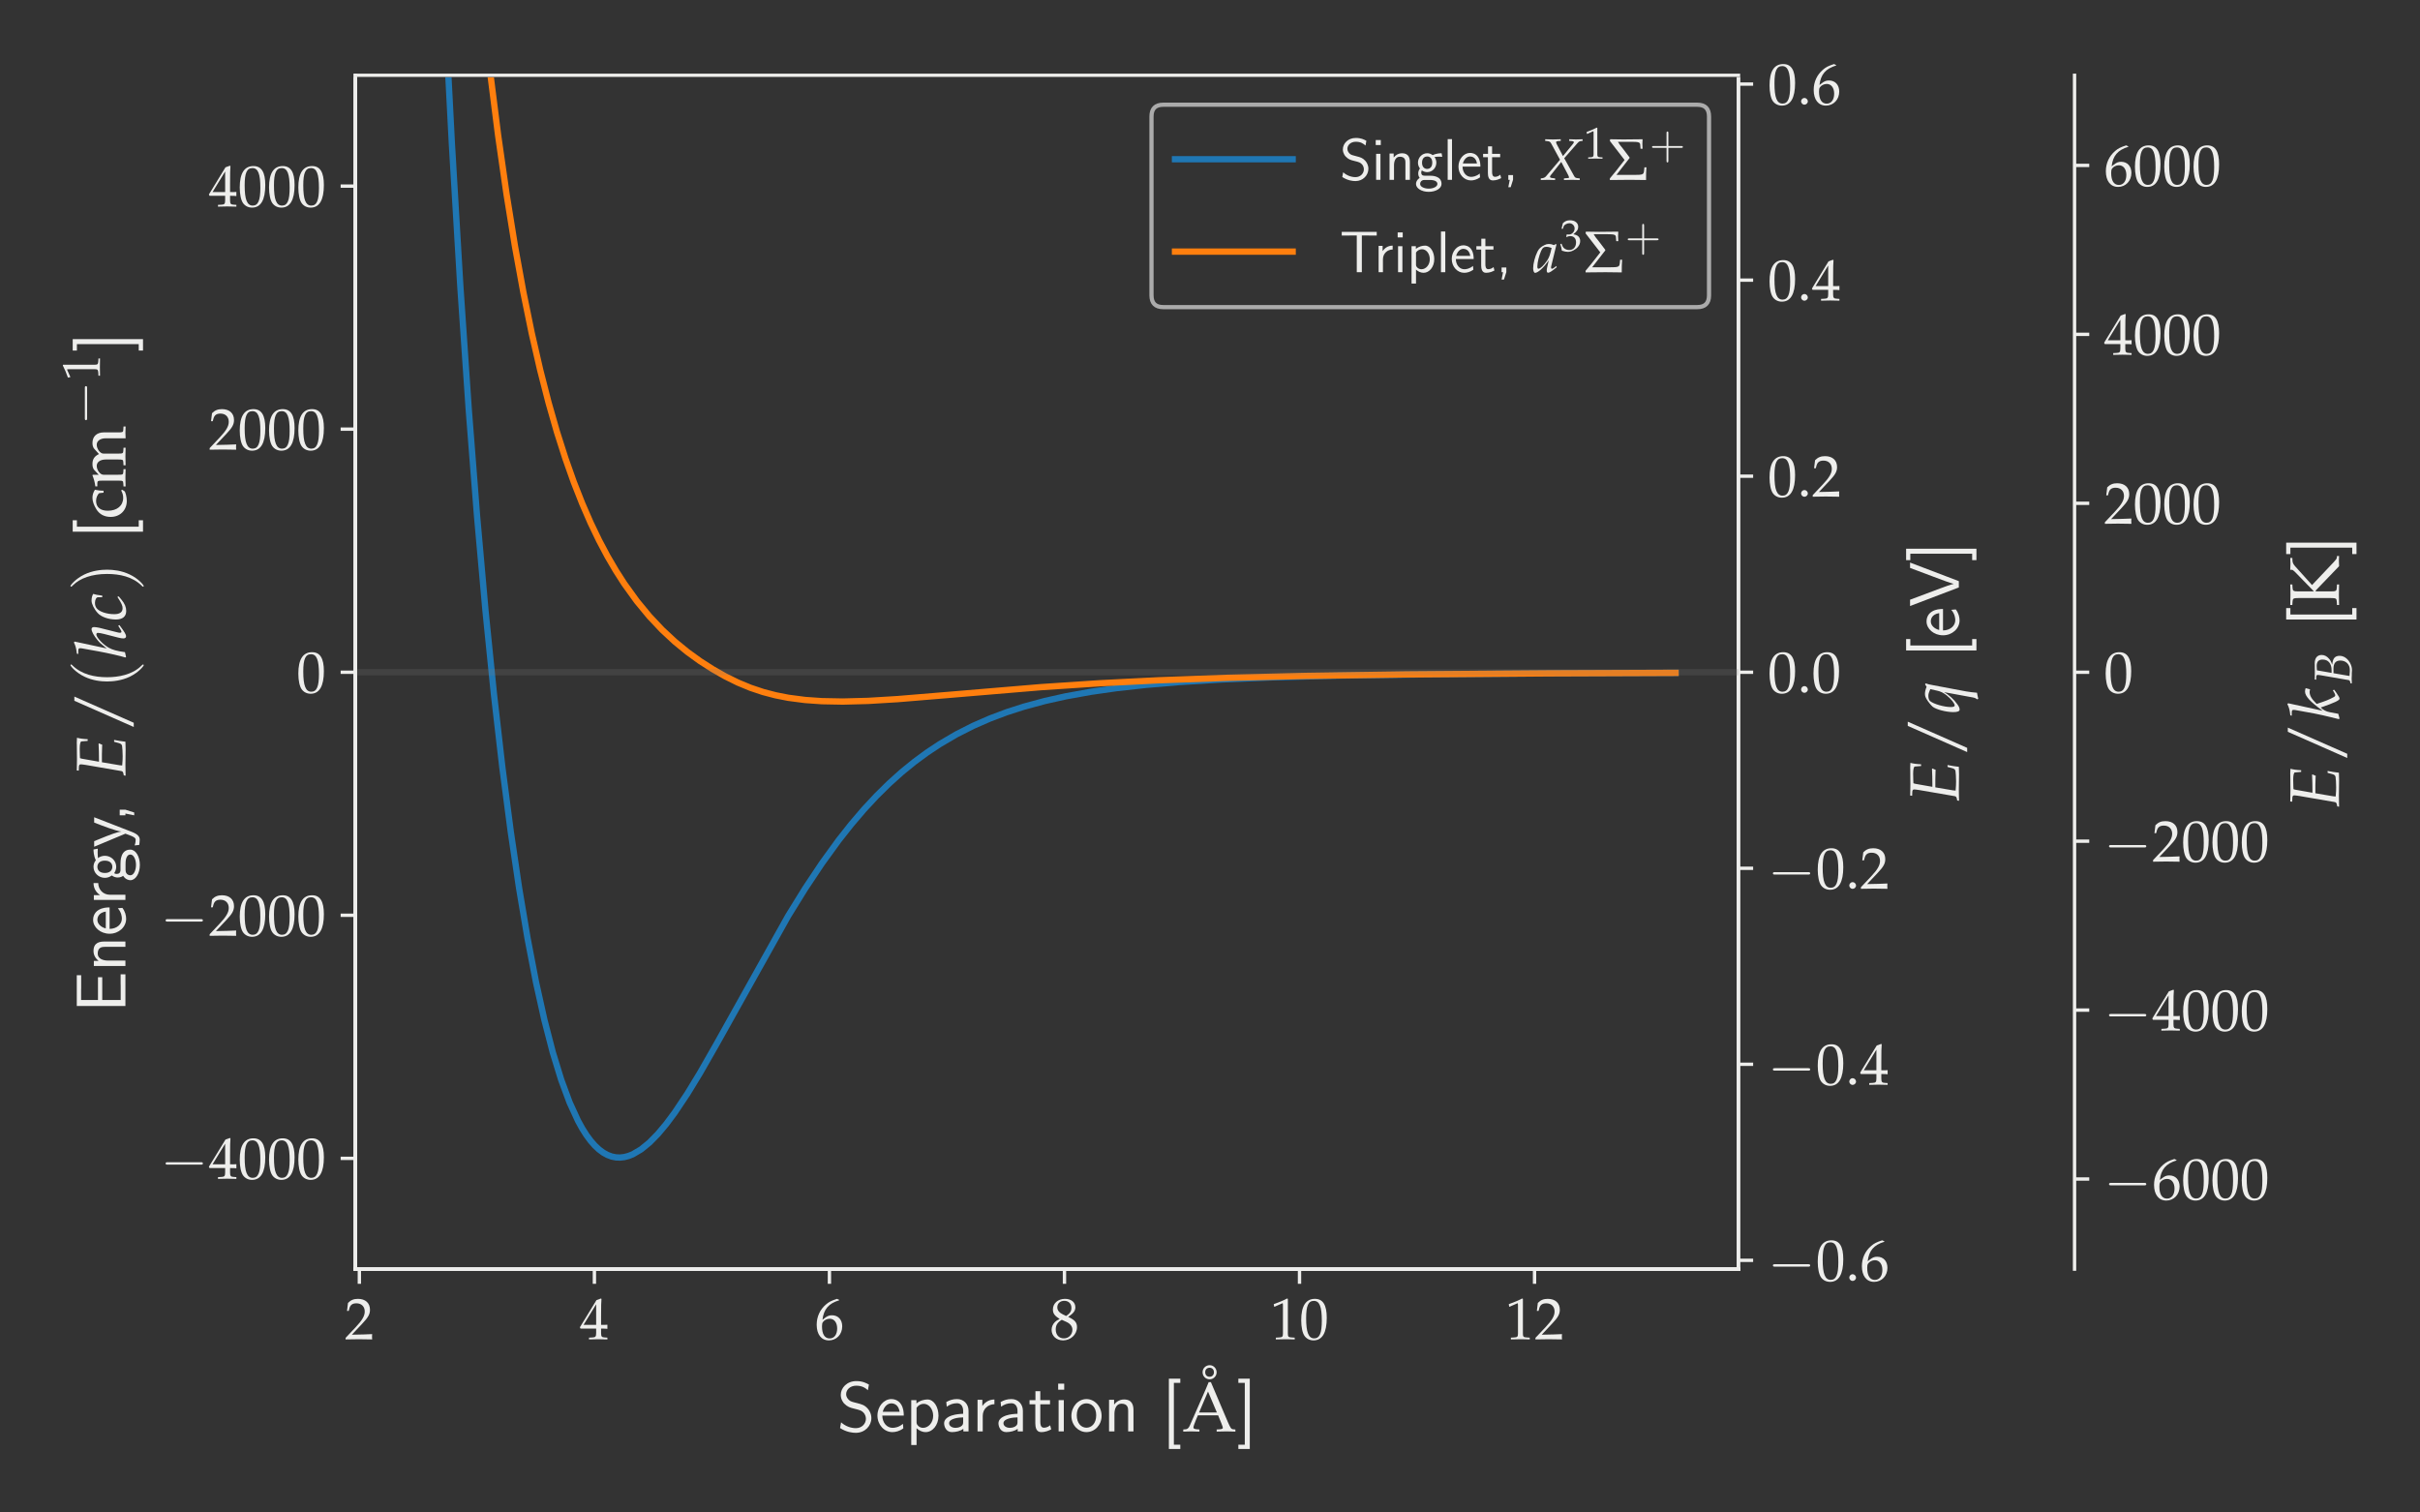 <?xml version="1.0" encoding="UTF-8" standalone="no"?>
<svg
   xmlns:dc="http://purl.org/dc/elements/1.1/"
   xmlns:cc="http://creativecommons.org/ns#"
   xmlns:rdf="http://www.w3.org/1999/02/22-rdf-syntax-ns#"
   xmlns:svg="http://www.w3.org/2000/svg"
   xmlns="http://www.w3.org/2000/svg"
   xmlns:xlink="http://www.w3.org/1999/xlink"
   xmlns:sodipodi="http://sodipodi.sourceforge.net/DTD/sodipodi-0.dtd"
   xmlns:inkscape="http://www.inkscape.org/namespaces/inkscape"
   width="576pt"
   height="360pt"
   viewBox="0 0 576 360"
   version="1.2"
   id="svg794"
   sodipodi:docname="RbPotentials.svg"
   inkscape:version="0.92.5 (2060ec1f9f, 2020-04-08)">
  <rect x="0" y="0" width="576" height="360" fill="#333333" stroke="none"/>
  <sodipodi:namedview
     pagecolor="#ffffff"
     bordercolor="#666666"
     borderopacity="1"
     objecttolerance="10"
     gridtolerance="10"
     guidetolerance="10"
     inkscape:pageopacity="0"
     inkscape:pageshadow="2"
     inkscape:window-width="2560"
     inkscape:window-height="1375"
     id="namedview796"
     showgrid="false"
     inkscape:zoom="1.3685473"
     inkscape:cx="312.43853"
     inkscape:cy="236.4973"
     inkscape:window-x="0"
     inkscape:window-y="0"
     inkscape:window-maximized="1"
     inkscape:current-layer="surface679" />
  <defs
     id="defs247">
    <g
       id="g236">
      <symbol
         overflow="visible"
         id="glyph0-0">
        <path
           style="stroke:none;"
           d=""
           id="path2" />
      </symbol>
      <symbol
         overflow="visible"
         id="glyph0-1">
        <path
           style="stroke:none;"
           d="M 0.219 -0.328 L 0.219 0.047 C 2.828 0 2.828 0 3.328 0 C 3.844 0 3.844 0 6.531 0.047 C 6.5 -0.25 6.5 -0.391 6.5 -0.594 C 6.5 -0.766 6.5 -0.906 6.531 -1.219 C 4.922 -1.141 4.281 -1.125 1.703 -1.078 L 4.234 -3.766 C 5.594 -5.203 6.016 -5.969 6.016 -7.016 C 6.016 -8.625 4.922 -9.609 3.156 -9.609 C 2.156 -9.609 1.469 -9.328 0.781 -8.641 L 0.547 -6.734 L 0.953 -6.734 L 1.125 -7.375 C 1.359 -8.188 1.859 -8.547 2.797 -8.547 C 3.984 -8.547 4.766 -7.781 4.766 -6.594 C 4.766 -5.547 4.172 -4.516 2.594 -2.844 Z M 0.219 -0.328 "
           id="path5" />
      </symbol>
      <symbol
         overflow="visible"
         id="glyph0-2">
        <path
           style="stroke:none;"
           d="M 3.906 -2.531 L 3.906 -1.484 C 3.906 -0.641 3.75 -0.453 3.062 -0.422 L 2.203 -0.375 L 2.203 0.047 C 4.062 0 4.062 0 4.391 0 C 4.734 0 4.734 0 6.578 0.047 L 6.578 -0.375 L 5.922 -0.422 C 5.234 -0.453 5.078 -0.641 5.078 -1.484 L 5.078 -2.531 C 5.906 -2.531 6.188 -2.516 6.578 -2.469 L 6.578 -3.453 C 5.938 -3.406 5.672 -3.406 5.453 -3.422 L 5.078 -3.422 L 5.078 -5.359 C 5.078 -7.844 5.109 -9.047 5.172 -9.609 L 5.016 -9.688 L 3.984 -9.312 L 0.031 -2.844 L 0.188 -2.531 Z M 3.906 -3.422 L 0.906 -3.422 L 3.906 -8.328 Z M 3.906 -3.422 "
           id="path8" />
      </symbol>
      <symbol
         overflow="visible"
         id="glyph0-3">
        <path
           style="stroke:none;"
           d="M 5.797 -9.375 L 5.281 -9.609 C 3.953 -9.172 3.375 -8.891 2.672 -8.281 C 1.234 -7.062 0.453 -5.359 0.453 -3.453 C 0.453 -1.141 1.562 0.281 3.359 0.281 C 5.172 0.281 6.531 -1.156 6.531 -3.062 C 6.531 -4.656 5.562 -5.703 4.094 -5.703 C 3.391 -5.703 2.969 -5.531 2.156 -4.875 C 2 -4.75 1.984 -4.734 1.828 -4.625 C 2.125 -7.141 3.297 -8.516 5.797 -9.266 Z M 3.562 -4.875 C 4.625 -4.875 5.328 -3.953 5.328 -2.562 C 5.328 -1.109 4.625 -0.188 3.547 -0.188 C 2.359 -0.188 1.719 -1.203 1.719 -3.062 C 1.719 -3.562 1.766 -3.828 1.922 -4.062 C 2.234 -4.531 2.891 -4.875 3.562 -4.875 Z M 3.562 -4.875 "
           id="path11" />
      </symbol>
      <symbol
         overflow="visible"
         id="glyph0-4">
        <path
           style="stroke:none;"
           d="M 2.344 -4.812 C 1.766 -4.547 1.531 -4.391 1.234 -4.109 C 0.703 -3.578 0.422 -2.938 0.422 -2.219 C 0.422 -0.781 1.578 0.281 3.156 0.281 C 4.969 0.281 6.469 -1.141 6.469 -2.875 C 6.469 -3.984 5.953 -4.594 4.375 -5.312 C 5.641 -6.188 6.078 -6.766 6.078 -7.609 C 6.078 -8.797 5.094 -9.609 3.609 -9.609 C 1.953 -9.609 0.734 -8.547 0.734 -7.094 C 0.734 -6.141 1.109 -5.609 2.344 -4.812 Z M 3.969 -4.109 C 4.844 -3.719 5.375 -3.047 5.375 -2.281 C 5.375 -1.109 4.5 -0.203 3.359 -0.203 C 2.172 -0.203 1.406 -1.031 1.406 -2.328 C 1.406 -3.344 1.812 -3.984 2.844 -4.625 Z M 3.109 -5.906 C 2.234 -6.328 1.781 -6.891 1.781 -7.594 C 1.781 -8.516 2.453 -9.141 3.453 -9.141 C 4.469 -9.141 5.141 -8.469 5.141 -7.453 C 5.141 -6.656 4.781 -6.109 3.875 -5.531 Z M 3.109 -5.906 "
           id="path14" />
      </symbol>
      <symbol
         overflow="visible"
         id="glyph0-5">
        <path
           style="stroke:none;"
           d="M 0.938 -7.75 L 1.078 -7.75 L 2.875 -8.547 C 2.891 -8.562 2.906 -8.562 2.922 -8.562 C 3 -8.562 3.031 -8.438 3.031 -8.109 L 3.031 -1.344 C 3.031 -0.609 2.875 -0.453 2.125 -0.422 L 1.344 -0.375 L 1.344 0.047 C 3.484 0 3.484 0 3.641 0 C 3.828 0 4.125 0 4.609 0.016 C 4.766 0.031 5.266 0.031 5.828 0.047 L 5.828 -0.375 L 5.109 -0.422 C 4.344 -0.453 4.203 -0.609 4.203 -1.344 L 4.203 -9.609 L 4 -9.688 C 3.094 -9.203 2.109 -8.797 0.844 -8.344 Z M 0.938 -7.75 "
           id="path17" />
      </symbol>
      <symbol
         overflow="visible"
         id="glyph0-6">
        <path
           style="stroke:none;"
           d="M 3.672 -9.609 C 1.5 -9.609 0.406 -7.891 0.406 -4.516 C 0.406 -2.891 0.703 -1.484 1.188 -0.797 C 1.672 -0.109 2.453 0.281 3.328 0.281 C 5.422 0.281 6.484 -1.531 6.484 -5.109 C 6.484 -8.156 5.578 -9.609 3.672 -9.609 Z M 3.422 -9.125 C 4.766 -9.125 5.312 -7.766 5.312 -4.406 C 5.312 -1.438 4.781 -0.203 3.5 -0.203 C 2.156 -0.203 1.578 -1.625 1.578 -5.016 C 1.578 -7.969 2.094 -9.125 3.422 -9.125 Z M 3.422 -9.125 "
           id="path20" />
      </symbol>
      <symbol
         overflow="visible"
         id="glyph0-7">
        <path
           style="stroke:none;"
           d="M 1.734 -1.547 C 1.312 -1.547 0.938 -1.156 0.938 -0.734 C 0.938 -0.328 1.312 0.062 1.719 0.062 C 2.156 0.062 2.547 -0.312 2.547 -0.734 C 2.547 -1.156 2.156 -1.547 1.734 -1.547 Z M 1.734 -1.547 "
           id="path23" />
      </symbol>
      <symbol
         overflow="visible"
         id="glyph1-0">
        <path
           style="stroke:none;"
           d=""
           id="path26" />
      </symbol>
      <symbol
         overflow="visible"
         id="glyph1-1">
        <path
           style="stroke:none;"
           d="M 7.609 -11.141 C 6.922 -11.516 6.094 -11.969 4.609 -11.969 C 2.359 -11.969 0.906 -10.359 0.906 -8.688 C 0.906 -7.5 1.625 -6.734 1.703 -6.641 C 2.531 -5.812 3.094 -5.656 4.172 -5.391 C 5.594 -5.031 5.828 -4.969 6.359 -4.422 C 6.641 -4.109 6.891 -3.578 6.891 -3 C 6.891 -1.844 5.938 -0.766 4.5 -0.766 C 3.281 -0.766 1.969 -1.25 0.984 -2.156 L 0.734 -0.797 C 2.266 0.203 3.734 0.344 4.5 0.344 C 6.656 0.344 8.188 -1.312 8.188 -3.156 C 8.188 -4.234 7.672 -5.031 7.297 -5.453 C 6.531 -6.281 5.906 -6.438 4.781 -6.734 C 3.641 -7.016 3.234 -7.109 2.859 -7.469 C 2.641 -7.703 2.188 -8.109 2.188 -8.875 C 2.188 -9.891 3.109 -10.875 4.578 -10.875 C 6 -10.875 6.766 -10.328 7.359 -9.797 Z M 7.609 -11.141 "
           id="path29" />
      </symbol>
      <symbol
         overflow="visible"
         id="glyph1-2">
        <path
           style="stroke:none;"
           d="M 6.812 -3.766 C 6.812 -4.484 6.75 -5.5 6.203 -6.391 C 5.516 -7.547 4.344 -7.688 3.859 -7.688 C 2.062 -7.688 0.547 -5.938 0.547 -3.766 C 0.547 -1.562 2.156 0.172 4.094 0.172 C 4.875 0.172 5.797 -0.047 6.703 -0.719 C 6.703 -0.781 6.656 -1.312 6.656 -1.344 C 6.641 -1.359 6.609 -1.719 6.609 -1.797 C 5.625 -0.953 4.641 -0.844 4.141 -0.844 C 2.844 -0.844 1.734 -1.984 1.703 -3.766 Z M 1.812 -4.672 C 2.094 -5.797 2.875 -6.672 3.859 -6.672 C 4.391 -6.672 5.547 -6.438 5.828 -4.672 Z M 1.812 -4.672 "
           id="path32" />
      </symbol>
      <symbol
         overflow="visible"
         id="glyph1-3">
        <path
           style="stroke:none;"
           d="M 2.578 -0.75 C 3.141 -0.234 3.844 0.172 4.75 0.172 C 6.359 0.172 7.797 -1.453 7.797 -3.734 C 7.797 -5.75 6.734 -7.594 5.172 -7.594 C 4.484 -7.594 3.406 -7.375 2.547 -6.641 L 2.547 -7.438 L 1.312 -7.438 L 1.312 3.25 L 2.578 3.25 Z M 2.578 -5.625 C 2.969 -6.188 3.594 -6.562 4.281 -6.562 C 5.516 -6.562 6.531 -5.312 6.531 -3.719 C 6.531 -2.047 5.375 -0.844 4.141 -0.844 C 3.672 -0.844 3.344 -1 3.047 -1.234 C 2.625 -1.609 2.578 -1.906 2.578 -2.172 Z M 2.578 -5.625 "
           id="path35" />
      </symbol>
      <symbol
         overflow="visible"
         id="glyph1-4">
        <path
           style="stroke:none;"
           d="M 6.547 -4.906 C 6.547 -6.516 5.391 -7.688 3.828 -7.688 C 2.828 -7.688 2.078 -7.453 1.25 -6.984 L 1.359 -5.875 C 2.094 -6.406 2.859 -6.703 3.828 -6.703 C 4.609 -6.703 5.266 -6.094 5.266 -4.875 L 5.266 -4.188 C 4.516 -4.156 3.516 -4.094 2.516 -3.766 C 1.391 -3.375 0.734 -2.766 0.734 -1.922 C 0.734 -1.188 1.172 0.172 2.594 0.172 C 3.516 0.172 4.688 -0.094 5.312 -0.625 L 5.312 0 L 6.547 0 Z M 5.266 -2.25 C 5.266 -1.906 5.266 -1.5 4.719 -1.172 C 4.266 -0.891 3.703 -0.844 3.453 -0.844 C 2.547 -0.844 1.922 -1.328 1.922 -1.938 C 1.922 -3.078 4.25 -3.328 5.266 -3.328 Z M 5.266 -2.25 "
           id="path38" />
      </symbol>
      <symbol
         overflow="visible"
         id="glyph1-5">
        <path
           style="stroke:none;"
           d="M 2.547 -3.672 C 2.547 -5.359 3.812 -6.453 5.328 -6.469 L 5.328 -7.594 C 3.797 -7.578 2.906 -6.688 2.453 -6.047 L 2.453 -7.516 L 1.312 -7.516 L 1.312 0 L 2.547 0 Z M 2.547 -3.672 "
           id="path41" />
      </symbol>
      <symbol
         overflow="visible"
         id="glyph1-6">
        <path
           style="stroke:none;"
           d="M 2.859 -6.453 L 5.172 -6.453 L 5.172 -7.438 L 2.859 -7.438 L 2.859 -9.562 L 1.703 -9.562 L 1.703 -7.438 L 0.297 -7.438 L 0.297 -6.453 L 1.672 -6.453 L 1.672 -1.953 C 1.672 -0.984 1.891 0.172 3.047 0.172 C 4.172 0.172 4.938 -0.219 5.453 -0.484 L 5.203 -1.453 C 4.625 -0.938 4 -0.875 3.703 -0.875 C 2.969 -0.875 2.859 -1.656 2.859 -2.25 Z M 2.859 -6.453 "
           id="path44" />
      </symbol>
      <symbol
         overflow="visible"
         id="glyph1-7">
        <path
           style="stroke:none;"
           d="M 2.641 -11.359 L 1.203 -11.359 L 1.203 -9.922 L 2.641 -9.922 Z M 2.547 -7.438 L 1.312 -7.438 L 1.312 0 L 2.547 0 Z M 2.547 -7.438 "
           id="path47" />
      </symbol>
      <symbol
         overflow="visible"
         id="glyph1-8">
        <path
           style="stroke:none;"
           d="M 7.688 -3.688 C 7.688 -5.938 6.031 -7.688 4.094 -7.688 C 2.125 -7.688 0.5 -5.906 0.5 -3.688 C 0.5 -1.484 2.172 0.172 4.078 0.172 C 6.062 0.172 7.688 -1.516 7.688 -3.688 Z M 4.094 -0.875 C 2.891 -0.875 1.781 -1.875 1.781 -3.844 C 1.781 -5.875 3.031 -6.672 4.078 -6.672 C 5.234 -6.672 6.406 -5.812 6.406 -3.844 C 6.406 -1.797 5.219 -0.875 4.094 -0.875 Z M 4.094 -0.875 "
           id="path50" />
      </symbol>
      <symbol
         overflow="visible"
         id="glyph1-9">
        <path
           style="stroke:none;"
           d="M 7.094 -5.031 C 7.094 -6.062 6.875 -7.594 4.859 -7.594 C 3.922 -7.594 3.109 -7.172 2.484 -6.375 L 2.484 -7.516 L 1.281 -7.516 L 1.281 0 L 2.562 0 L 2.562 -4.172 C 2.562 -5.203 2.938 -6.594 4.219 -6.594 C 5.766 -6.594 5.828 -5.5 5.828 -4.922 L 5.828 0 L 7.094 0 Z M 7.094 -5.031 "
           id="path53" />
      </symbol>
      <symbol
         overflow="visible"
         id="glyph1-10">
        <path
           style="stroke:none;"
           d="M 4.375 4.188 L 4.375 3.172 L 2.844 3.172 L 2.844 -11.547 L 4.375 -11.547 L 4.375 -12.547 L 1.656 -12.547 L 1.656 4.188 Z M 4.375 4.188 "
           id="path56" />
      </symbol>
      <symbol
         overflow="visible"
         id="glyph1-11">
        <path
           style="stroke:none;"
           d="M 3.062 -12.547 L 0.344 -12.547 L 0.344 -11.547 L 1.875 -11.547 L 1.875 3.172 L 0.344 3.172 L 0.344 4.188 L 3.062 4.188 Z M 3.062 -12.547 "
           id="path59" />
      </symbol>
      <symbol
         overflow="visible"
         id="glyph2-0">
        <path
           style="stroke:none;"
           d=""
           id="path62" />
      </symbol>
      <symbol
         overflow="visible"
         id="glyph2-1">
        <path
           style="stroke:none;"
           d="M 2.828 -11.922 C 1.875 -11.922 1.125 -11.172 1.125 -10.266 C 1.125 -9.297 1.859 -8.562 2.797 -8.562 C 3.719 -8.562 4.469 -9.297 4.469 -10.234 C 4.469 -11.156 3.719 -11.922 2.828 -11.922 Z M 2.812 -11.312 C 3.406 -11.312 3.828 -10.875 3.828 -10.234 C 3.828 -9.609 3.406 -9.172 2.797 -9.172 C 2.156 -9.172 1.75 -9.594 1.75 -10.266 C 1.75 -10.891 2.172 -11.312 2.812 -11.312 Z M 2.812 -11.312 "
           id="path65" />
      </symbol>
      <symbol
         overflow="visible"
         id="glyph2-2">
        <path
           style="stroke:none;"
           d="M 6.828 -11.719 L 6.297 -11.719 C 5.984 -11 5.734 -10.375 5.641 -10.125 L 4.75 -8.094 L 1.781 -1.328 C 1.578 -0.844 1.234 -0.531 0.875 -0.5 L 0.25 -0.453 L 0.25 0.047 C 1.812 0 1.812 0 2.078 0 C 2.297 0 2.297 0 4.094 0.047 L 4.094 -0.453 L 3.484 -0.5 C 2.891 -0.547 2.672 -0.672 2.672 -0.938 C 2.672 -1.156 2.906 -1.875 3.266 -2.719 L 3.734 -3.828 L 8.547 -3.828 L 9.328 -1.906 C 9.609 -1.203 9.672 -0.984 9.672 -0.844 C 9.672 -0.656 9.406 -0.531 8.984 -0.5 L 8.203 -0.453 L 8.203 0.047 C 10.266 0 10.266 0 10.531 0 C 10.844 0 10.844 0 12.656 0.047 L 12.656 -0.453 L 12.078 -0.5 C 11.641 -0.562 11.469 -0.859 10.875 -2.203 Z M 4.016 -4.5 L 6.141 -9.484 L 8.25 -4.5 Z M 4.016 -4.5 "
           id="path68" />
      </symbol>
      <symbol
         overflow="visible"
         id="glyph3-0">
        <path
           style="stroke:none;"
           d=""
           id="path71" />
      </symbol>
      <symbol
         overflow="visible"
         id="glyph3-1">
        <path
           style="stroke:none;"
           d="M 9.578 -3.344 C 9.828 -3.344 10.078 -3.344 10.078 -3.625 C 10.078 -3.922 9.828 -3.922 9.578 -3.922 L 1.719 -3.922 C 1.469 -3.922 1.203 -3.922 1.203 -3.625 C 1.203 -3.344 1.469 -3.344 1.719 -3.344 Z M 9.578 -3.344 "
           id="path74" />
      </symbol>
      <symbol
         overflow="visible"
         id="glyph4-0">
        <path
           style="stroke:none;"
           d=""
           id="path77" />
      </symbol>
      <symbol
         overflow="visible"
         id="glyph4-1">
        <path
           style="stroke:none;"
           d="M -5.516 -8.359 L -6.531 -8.359 L -6.531 -2.938 L -10.547 -2.938 L -10.547 -5.219 C -10.547 -5.422 -10.531 -5.625 -10.531 -5.828 L -10.531 -8.828 L -11.578 -8.828 L -11.578 -1.5 L 0 -1.5 L 0 -9.047 L -1.141 -9.047 L -1.141 -6.859 C -1.141 -6.656 -1.125 -6.453 -1.125 -6.266 L -1.125 -2.938 L -5.516 -2.938 Z M -5.516 -8.359 "
           id="path80" />
      </symbol>
      <symbol
         overflow="visible"
         id="glyph4-2">
        <path
           style="stroke:none;"
           d="M -5.031 -7.094 C -6.062 -7.094 -7.594 -6.875 -7.594 -4.859 C -7.594 -3.922 -7.172 -3.109 -6.375 -2.484 L -7.516 -2.484 L -7.516 -1.281 L 0 -1.281 L 0 -2.562 L -4.172 -2.562 C -5.203 -2.562 -6.594 -2.938 -6.594 -4.219 C -6.594 -5.766 -5.5 -5.828 -4.922 -5.828 L 0 -5.828 L 0 -7.094 Z M -5.031 -7.094 "
           id="path83" />
      </symbol>
      <symbol
         overflow="visible"
         id="glyph4-3">
        <path
           style="stroke:none;"
           d="M -3.766 -6.812 C -4.484 -6.812 -5.5 -6.75 -6.391 -6.203 C -7.547 -5.516 -7.688 -4.344 -7.688 -3.859 C -7.688 -2.062 -5.938 -0.547 -3.766 -0.547 C -1.562 -0.547 0.172 -2.156 0.172 -4.094 C 0.172 -4.875 -0.047 -5.797 -0.719 -6.703 C -0.781 -6.703 -1.312 -6.656 -1.344 -6.656 C -1.359 -6.641 -1.719 -6.609 -1.797 -6.609 C -0.953 -5.625 -0.844 -4.641 -0.844 -4.141 C -0.844 -2.844 -1.984 -1.734 -3.766 -1.703 Z M -4.672 -1.812 C -5.797 -2.094 -6.672 -2.875 -6.672 -3.859 C -6.672 -4.391 -6.438 -5.547 -4.672 -5.828 Z M -4.672 -1.812 "
           id="path86" />
      </symbol>
      <symbol
         overflow="visible"
         id="glyph4-4">
        <path
           style="stroke:none;"
           d="M -3.672 -2.547 C -5.359 -2.547 -6.453 -3.812 -6.469 -5.328 L -7.594 -5.328 C -7.578 -3.797 -6.688 -2.906 -6.047 -2.453 L -7.516 -2.453 L -7.516 -1.312 L 0 -1.312 L 0 -2.547 Z M -3.672 -2.547 "
           id="path89" />
      </symbol>
      <symbol
         overflow="visible"
         id="glyph4-5">
        <path
           style="stroke:none;"
           d="M -6.594 -5.703 C -6.594 -5.703 -6.562 -5.734 -6.531 -5.75 C -6.562 -6.109 -6.609 -6.469 -6.609 -7.094 C -6.609 -7.141 -6.609 -7.531 -6.578 -7.953 L -7.594 -7.766 C -7.594 -7.453 -7.578 -6.312 -7.047 -5.203 C -7.516 -4.656 -7.594 -3.984 -7.594 -3.641 C -7.594 -2.188 -6.375 -1.016 -4.906 -1.016 C -4.297 -1.016 -3.75 -1.203 -3.25 -1.578 C -2.719 -1.188 -2.203 -1.094 -1.812 -1.094 C -1.188 -1.094 -0.766 -1.328 -0.547 -1.5 C 0 -0.656 0.719 -0.453 1.188 -0.453 C 2.406 -0.453 3.438 -2.047 3.438 -4.078 C 3.438 -6.125 2.438 -7.734 1.172 -7.734 C -1.172 -7.734 -1.172 -5.016 -1.172 -4.328 L -1.172 -2.906 C -1.172 -2.672 -1.172 -1.953 -2.062 -1.953 C -2.422 -1.953 -2.531 -2.031 -2.672 -2.125 C -2.484 -2.406 -2.188 -2.969 -2.188 -3.625 C -2.188 -5.078 -3.375 -6.266 -4.906 -6.266 C -5.5 -6.266 -6.125 -6.047 -6.578 -5.688 Z M -3.109 -3.641 C -3.109 -2.906 -3.609 -2.172 -4.891 -2.172 C -6.375 -2.172 -6.672 -3.109 -6.672 -3.625 C -6.672 -4.375 -6.172 -5.109 -4.906 -5.109 C -3.406 -5.109 -3.109 -4.172 -3.109 -3.641 Z M 0.031 -4.344 C 0.031 -4.719 0.031 -6.562 1.188 -6.562 C 1.953 -6.562 2.516 -5.406 2.516 -4.094 C 2.516 -2.797 1.984 -1.625 1.172 -1.625 C 1.125 -1.625 0.031 -1.625 0.031 -2.891 Z M 0.031 -4.344 "
           id="path92" />
      </symbol>
      <symbol
         overflow="visible"
         id="glyph4-6">
        <path
           style="stroke:none;"
           d="M -7.438 -7.25 L -7.438 -5.984 C -5.453 -5.219 -2.172 -3.938 -0.969 -3.859 L -0.969 -3.844 C -1.953 -3.766 -4.172 -2.875 -4.5 -2.75 L -7.438 -1.562 L -7.438 -0.234 L 0 -3.344 L 1.516 -2.766 C 2.359 -2.391 2.438 -2.141 2.438 -1.844 C 2.438 -1.609 2.391 -1.078 2.188 -0.547 L 3.281 -0.656 C 3.297 -0.75 3.406 -1.312 3.406 -1.844 C 3.406 -2.25 3.406 -3.031 1.578 -3.75 Z M -7.438 -7.25 "
           id="path95" />
      </symbol>
      <symbol
         overflow="visible"
         id="glyph4-7">
        <path
           style="stroke:none;"
           d="M -0.016 -2.938 L -1.359 -2.938 L -1.359 -1.594 L 0 -1.594 L 0 -2.016 L 2.094 -1.594 L 2.094 -2.266 Z M -0.016 -2.938 "
           id="path98" />
      </symbol>
      <symbol
         overflow="visible"
         id="glyph4-8">
        <path
           style="stroke:none;"
           d="M 4.188 -4.375 L 3.172 -4.375 L 3.172 -2.844 L -11.547 -2.844 L -11.547 -4.375 L -12.547 -4.375 L -12.547 -1.656 L 4.188 -1.656 Z M 4.188 -4.375 "
           id="path101" />
      </symbol>
      <symbol
         overflow="visible"
         id="glyph4-9">
        <path
           style="stroke:none;"
           d="M -12.547 -3.062 L -12.547 -0.344 L -11.547 -0.344 L -11.547 -1.875 L 3.172 -1.875 L 3.172 -0.344 L 4.188 -0.344 L 4.188 -3.062 Z M -12.547 -3.062 "
           id="path104" />
      </symbol>
      <symbol
         overflow="visible"
         id="glyph4-10">
        <path
           style="stroke:none;"
           d="M -11.609 -10.578 L -11.609 -9.297 L -6.062 -7.219 C -4.266 -6.547 -2.062 -5.703 -1.234 -5.516 L -1.234 -5.5 C -1.953 -5.359 -3.359 -4.812 -4.438 -4.422 L -11.609 -1.734 L -11.609 -0.234 L 0 -4.656 L 0 -6.156 Z M -11.609 -10.578 "
           id="path107" />
      </symbol>
      <symbol
         overflow="visible"
         id="glyph5-0">
        <path
           style="stroke:none;"
           d=""
           id="path110" />
      </symbol>
      <symbol
         overflow="visible"
         id="glyph5-1">
        <path
           style="stroke:none;"
           d="M -5.594 -3.703 L -5.594 -5.656 C -5.594 -6.109 -5.578 -6.625 -5.547 -7.438 L -5.516 -7.859 L -6.281 -8.188 L -6.391 -8.109 C -6.328 -6.766 -6.297 -5.75 -6.297 -4.453 L -6.297 -3.828 L -10.281 -4.531 C -10.547 -4.578 -10.672 -4.625 -10.812 -4.688 L -10.844 -5.469 C -10.859 -6 -10.875 -6.547 -10.875 -6.906 C -10.875 -7.953 -10.734 -8.641 -10.469 -8.656 L -8.984 -8.781 L -8.984 -9.188 C -10.062 -9.234 -10.891 -9.359 -11.531 -9.531 C -11.562 -9.188 -11.578 -8.688 -11.578 -8.391 C -11.578 -8.328 -11.578 -8.156 -11.562 -7.75 L -11.547 -5.734 C -11.531 -5.594 -11.531 -4.609 -11.531 -4.438 C -11.531 -3.812 -11.531 -3.359 -11.562 -2.516 L -11.578 -1.75 L -11.109 -1.703 L -11.078 -2.609 C -11.062 -3.016 -10.922 -3.203 -10.625 -3.203 C -10.391 -3.203 -9.859 -3.125 -9.359 -3.047 L -0.922 -1.594 C -0.625 -1.516 -0.5 -1.328 -0.391 -0.578 L 0.047 -0.5 L 0.031 -1.188 C 0.016 -1.703 0 -2.75 0 -3.078 L 0.047 -6.672 L 0.047 -6.844 C 0.047 -7.078 0.031 -7.5 0.016 -8.047 L 0 -8.594 L -0.609 -8.672 C -0.938 -8.703 -1.438 -8.781 -2.266 -8.938 L -2.688 -9.016 L -2.688 -8.562 L -1.688 -8.297 C -1.094 -8.141 -0.891 -7.984 -0.797 -7.609 C -0.734 -7.281 -0.656 -6.062 -0.656 -5.156 C -0.656 -4.469 -0.672 -4.094 -0.766 -2.938 L -0.844 -2.938 C -1.078 -2.938 -1.203 -2.969 -1.359 -2.984 Z M -5.594 -3.703 "
           id="path113" />
      </symbol>
      <symbol
         overflow="visible"
         id="glyph5-2">
        <path
           style="stroke:none;"
           d="M -12.078 -3.953 L -12.266 -3.75 C -11.828 -2.875 -11.688 -2.281 -11.562 -1.078 L -11.219 -1 L -11.219 -1.812 C -11.219 -2.203 -11.094 -2.375 -10.812 -2.375 C -10.672 -2.375 -10.531 -2.359 -10.406 -2.344 L -6.5 -1.641 C -3.969 -1.172 -1.094 -0.516 -0.031 -0.172 L 0.156 -0.281 L -0.109 -1.438 C -2.047 -1.703 -3.062 -1.984 -3.953 -2.484 C -5.312 -3.219 -6.922 -4.953 -6.922 -5.656 C -6.922 -5.875 -6.781 -6.031 -6.562 -6.031 C -6.266 -6.031 -5.625 -5.906 -5.078 -5.766 L -1.797 -4.922 C -1.188 -4.766 -0.812 -4.703 -0.5 -4.703 C -0.094 -4.703 0.156 -4.891 0.156 -5.203 C 0.156 -5.641 -0.203 -6.234 -1.422 -7.875 L -1.719 -7.719 L -1.438 -7.281 C -1.125 -6.797 -0.938 -6.422 -0.938 -6.266 C -0.938 -6.141 -1.094 -6.047 -1.266 -6.047 C -1.438 -6.047 -1.578 -6.062 -1.938 -6.156 L -6.219 -7.234 C -6.656 -7.328 -7.172 -7.406 -7.469 -7.406 C -7.828 -7.406 -8.062 -7.234 -8.062 -6.922 C -8.062 -6.359 -7.516 -5.344 -6.625 -4.281 C -6.141 -3.703 -5.844 -3.406 -4.859 -2.641 L -4.438 -2.312 Z M -12.078 -3.953 "
           id="path116" />
      </symbol>
      <symbol
         overflow="visible"
         id="glyph5-3">
        <path
           style="stroke:none;"
           d="M -5.516 -5.719 L -5.516 -6.109 C -6.609 -6.234 -7.234 -6.359 -7.672 -6.516 C -7.922 -6.109 -8.062 -5.516 -8.062 -4.906 C -8.062 -4.156 -7.469 -2.906 -6.609 -1.969 C -5.797 -1.047 -4.031 -0.422 -2.281 -0.422 C -0.672 -0.422 0.188 -1.125 0.188 -2.453 C 0.188 -3.359 -0.156 -4.172 -0.906 -5.094 L -1.594 -5.922 L -1.922 -5.797 L -1.75 -5.547 C -0.953 -4.328 -0.672 -3.703 -0.672 -3.109 C -0.672 -2.172 -1.344 -1.688 -2.656 -1.688 C -4.469 -1.688 -6.203 -2.281 -6.844 -3.094 C -7.109 -3.453 -7.25 -3.844 -7.25 -4.375 C -7.25 -5.125 -6.922 -5.719 -6.531 -5.719 Z M -5.516 -5.719 "
           id="path119" />
      </symbol>
      <symbol
         overflow="visible"
         id="glyph5-4">
        <path
           style="stroke:none;"
           d="M -7.672 -6.438 C -7.953 -5.719 -8.062 -5.234 -8.062 -4.75 C -8.062 -4.297 -7.938 -3.906 -7.641 -3.438 C -7.281 -2.828 -6.672 -2.094 -6.266 -1.719 C -5.469 -1.047 -3.031 -0.406 -1.312 -0.406 C -0.312 -0.406 0.188 -0.609 0.188 -1 C 0.188 -1.375 0.047 -1.688 -0.312 -2.219 L -0.422 -2.359 C -1.188 -3.453 -2.391 -4.531 -3.5 -5.156 L 3.438 -3.875 C 3.828 -3.797 4.172 -3.625 4.391 -3.438 L 4.625 -3.578 C 4.484 -4.094 4.391 -4.625 4.328 -5.016 C 3.438 -5.094 2.516 -5.188 1.672 -5.344 L -5.953 -6.781 C -6.984 -6.969 -7.406 -7.062 -7.938 -7.234 L -8.031 -7 Z M -5.203 -5.516 C -4.344 -5.344 -3.609 -4.969 -2.844 -4.344 C -1.781 -3.484 -0.984 -2.453 -0.984 -1.969 C -0.984 -1.734 -1.344 -1.609 -1.891 -1.609 C -3.5 -1.609 -6 -2.328 -6.844 -3.031 C -7.094 -3.234 -7.25 -3.719 -7.25 -4.25 C -7.25 -4.719 -7.141 -5.078 -6.797 -5.875 Z M -5.203 -5.516 "
           id="path122" />
      </symbol>
      <symbol
         overflow="visible"
         id="glyph5-5">
        <path
           style="stroke:none;"
           d="M -12.078 -3.922 L -12.266 -3.719 C -11.828 -2.844 -11.688 -2.25 -11.562 -1.031 L -11.219 -0.969 L -11.219 -1.781 C -11.219 -2.172 -11.094 -2.344 -10.812 -2.344 C -10.672 -2.344 -10.531 -2.328 -10.406 -2.312 L -5.922 -1.5 C -4.672 -1.266 -3.516 -1 -0.016 -0.141 L 0.156 -0.281 L -0.141 -1.406 L -2.203 -1.797 C -3.016 -1.938 -3.766 -2.344 -4.328 -2.906 C -0.984 -4.062 0.156 -4.609 0.156 -5.016 C 0.156 -5.234 -0.062 -5.641 -0.578 -6.375 L -1.125 -7.141 L -1.438 -7.016 L -1.031 -6.297 C -0.906 -6.062 -0.875 -5.938 -0.875 -5.812 C -0.875 -5.641 -0.969 -5.516 -1.25 -5.375 C -2.328 -4.781 -3.234 -4.422 -5.281 -3.766 L -5.516 -4 C -6.547 -5.016 -6.969 -5.797 -6.969 -6.625 C -6.969 -6.766 -6.922 -6.938 -6.859 -7.234 L -7.922 -7.516 C -8.016 -7.219 -8.062 -6.906 -8.062 -6.703 C -8.062 -5.609 -6.781 -4.219 -3.844 -2.125 Z M -12.078 -3.922 "
           id="path125" />
      </symbol>
      <symbol
         overflow="visible"
         id="glyph6-0">
        <path
           style="stroke:none;"
           d=""
           id="path128" />
      </symbol>
      <symbol
         overflow="visible"
         id="glyph6-1">
        <path
           style="stroke:none;"
           d="M -12.156 -8.688 L -12.156 -7.688 L 1.984 -1.453 L 1.984 -2.453 Z M -12.156 -8.688 "
           id="path131" />
      </symbol>
      <symbol
         overflow="visible"
         id="glyph6-2">
        <path
           style="stroke:none;"
           d="M -5.203 -6.672 C -5.969 -6.672 -6.656 -6.766 -7.266 -6.906 C -7.672 -6.234 -7.844 -5.656 -7.844 -4.969 C -7.844 -4.172 -7.531 -3.234 -6.891 -2.219 C -6.156 -1.047 -4.984 -0.438 -3.516 -0.438 C -1.25 -0.438 0.328 -2.031 0.328 -4.266 C 0.328 -5.141 0.016 -6.391 -0.234 -6.562 L -0.766 -6.906 L -1.016 -6.75 C -0.688 -6.125 -0.531 -5.594 -0.531 -4.984 C -0.531 -3.125 -1.969 -1.906 -4.188 -1.906 C -5.969 -1.906 -6.984 -2.75 -6.984 -4.25 C -6.984 -4.984 -6.641 -5.797 -6.219 -6.094 L -5.203 -6.203 Z M -5.203 -6.672 "
           id="path134" />
      </symbol>
      <symbol
         overflow="visible"
         id="glyph6-3">
        <path
           style="stroke:none;"
           d="M -6.688 -0.297 L -6.688 -0.922 C -6.688 -1.594 -6.578 -1.656 -5.469 -1.656 L -1.703 -1.656 C -0.656 -1.656 -0.531 -1.609 -0.5 -1.031 L -0.453 -0.266 L 0.047 -0.266 C 0 -1.875 0 -1.922 0 -2.391 C 0 -2.859 0.016 -3.297 0.047 -4.391 L -0.453 -4.391 L -0.5 -3.688 C -0.531 -3.109 -0.656 -3.062 -1.703 -3.062 L -5.25 -3.062 C -6 -3.062 -6.828 -4.172 -6.828 -5.172 C -6.828 -6.078 -5.969 -6.688 -4.703 -6.688 L -1.703 -6.688 C -0.656 -6.688 -0.531 -6.641 -0.5 -6.078 L -0.453 -5.312 L 0.047 -5.312 C 0 -6.984 0 -6.984 0 -7.391 C 0 -7.812 0 -7.812 0.047 -9.484 L -0.453 -9.484 L -0.5 -8.719 C -0.531 -8.156 -0.656 -8.094 -1.703 -8.094 L -5.25 -8.094 C -6 -8.094 -6.828 -9.203 -6.828 -10.203 C -6.828 -11.109 -5.969 -11.734 -4.703 -11.734 L 0.047 -11.734 C 0 -12.75 0 -12.766 0 -13.047 C 0 -13.266 0 -13.266 0.047 -14.547 L -0.453 -14.547 L -0.5 -13.75 C -0.531 -13.188 -0.656 -13.141 -1.703 -13.141 L -5.156 -13.141 C -6.812 -13.141 -7.844 -12.172 -7.844 -10.625 C -7.844 -10.047 -7.703 -9.562 -7.438 -9.25 L -6.297 -7.984 C -7.391 -7.453 -7.844 -6.766 -7.844 -5.609 C -7.844 -4.984 -7.703 -4.516 -7.438 -4.219 L -6.359 -3.062 L -7.781 -3.062 L -7.844 -2.906 C -7.5 -2.062 -7.266 -1.188 -7.156 -0.297 Z M -6.688 -0.297 "
           id="path137" />
      </symbol>
      <symbol
         overflow="visible"
         id="glyph6-4">
        <path
           style="stroke:none;"
           d="M -5.438 -3.609 L -5.562 -3.781 L 0.047 -9.609 C 0 -10.781 0 -10.781 0 -10.938 C 0 -11.156 0 -11.188 0.047 -12.031 L -0.453 -12.031 L -0.484 -11.688 C -0.5 -11.422 -0.688 -11.156 -1.172 -10.641 L -6.391 -5.125 L -10.406 -9.578 C -10.812 -10.031 -11.031 -10.438 -11.047 -10.875 L -11.078 -11.578 L -11.578 -11.578 C -11.531 -10.531 -11.531 -10.531 -11.531 -10.234 C -11.531 -10 -11.547 -9.719 -11.578 -8.75 L -11.125 -8.75 C -11.031 -8.75 -10.75 -8.531 -10.469 -8.266 L -5.938 -3.609 L -9.516 -3.609 C -10.844 -3.609 -10.984 -3.703 -11.031 -4.469 L -11.078 -5.266 L -11.578 -5.266 C -11.531 -4.047 -11.531 -3.688 -11.531 -2.812 C -11.531 -1.969 -11.547 -1.578 -11.578 -0.375 L -11.078 -0.375 L -11.031 -1.172 C -10.984 -1.938 -10.844 -2.031 -9.516 -2.031 L -2.016 -2.031 C -0.688 -2.031 -0.547 -1.938 -0.5 -1.172 L -0.453 -0.375 L 0.047 -0.375 C 0.016 -1.359 0 -1.938 0 -2.812 C 0 -3.688 0.016 -4.281 0.047 -5.266 L -0.453 -5.266 L -0.5 -4.469 C -0.547 -3.703 -0.688 -3.609 -2.016 -3.609 Z M -5.438 -3.609 "
           id="path140" />
      </symbol>
      <symbol
         overflow="visible"
         id="glyph7-0">
        <path
           style="stroke:none;"
           d=""
           id="path143" />
      </symbol>
      <symbol
         overflow="visible"
         id="glyph7-1">
        <path
           style="stroke:none;"
           d="M 4.188 -5.766 C 4.125 -5.766 4.094 -5.766 3.797 -5.469 C 1.609 -3.297 -1.688 -2.734 -4.359 -2.734 C -7.391 -2.734 -10.422 -3.406 -12.609 -5.547 C -12.812 -5.766 -12.844 -5.766 -12.906 -5.766 C -13.031 -5.766 -13.078 -5.703 -13.078 -5.594 C -13.078 -5.422 -11.891 -3.859 -9.672 -2.828 C -7.766 -1.938 -5.828 -1.719 -4.359 -1.719 C -3 -1.719 -0.891 -1.922 1.078 -2.875 C 3.219 -3.922 4.359 -5.422 4.359 -5.594 C 4.359 -5.703 4.312 -5.766 4.188 -5.766 Z M 4.188 -5.766 "
           id="path146" />
      </symbol>
      <symbol
         overflow="visible"
         id="glyph7-2">
        <path
           style="stroke:none;"
           d="M -4.359 -5.047 C -5.719 -5.047 -7.828 -4.844 -9.797 -3.891 C -11.938 -2.844 -13.078 -1.344 -13.078 -1.172 C -13.078 -1.062 -13.016 -1 -12.906 -1 C -12.844 -1 -12.812 -1 -12.5 -1.328 C -10.781 -3.031 -8 -4.031 -4.359 -4.031 C -1.375 -4.031 1.688 -3.391 3.891 -1.219 C 4.094 -1 4.125 -1 4.188 -1 C 4.297 -1 4.359 -1.062 4.359 -1.172 C 4.359 -1.344 3.172 -2.906 0.953 -3.938 C -0.953 -4.828 -2.891 -5.047 -4.359 -5.047 Z M -4.359 -5.047 "
           id="path149" />
      </symbol>
      <symbol
         overflow="visible"
         id="glyph8-0">
        <path
           style="stroke:none;"
           d=""
           id="path152" />
      </symbol>
      <symbol
         overflow="visible"
         id="glyph8-1">
        <path
           style="stroke:none;"
           d="M -3.047 -8.734 C -3.047 -8.953 -3.047 -9.203 -3.312 -9.203 C -3.578 -9.203 -3.578 -8.953 -3.578 -8.734 L -3.578 -1.562 C -3.578 -1.344 -3.578 -1.094 -3.312 -1.094 C -3.047 -1.094 -3.047 -1.344 -3.047 -1.562 Z M -3.047 -8.734 "
           id="path155" />
      </symbol>
      <symbol
         overflow="visible"
         id="glyph9-0">
        <path
           style="stroke:none;"
           d=""
           id="path158" />
      </symbol>
      <symbol
         overflow="visible"
         id="glyph9-1">
        <path
           style="stroke:none;"
           d="M -7.062 -0.859 L -7.062 -0.984 L -7.797 -2.625 C -7.812 -2.625 -7.812 -2.641 -7.812 -2.656 C -7.812 -2.734 -7.688 -2.766 -7.391 -2.766 L -1.219 -2.766 C -0.562 -2.766 -0.422 -2.625 -0.375 -1.938 L -0.344 -1.219 L 0.031 -1.219 C 0 -3.172 0 -3.172 0 -3.312 C 0 -3.484 0 -3.766 0.016 -4.203 C 0.031 -4.344 0.031 -4.797 0.031 -5.312 L -0.344 -5.312 L -0.375 -4.656 C -0.422 -3.953 -0.562 -3.828 -1.219 -3.828 L -8.766 -3.828 L -8.828 -3.656 C -8.391 -2.828 -8.016 -1.922 -7.609 -0.766 Z M -7.062 -0.859 "
           id="path161" />
      </symbol>
      <symbol
         overflow="visible"
         id="glyph10-0">
        <path
           style="stroke:none;"
           d=""
           id="path164" />
      </symbol>
      <symbol
         overflow="visible"
         id="glyph10-1">
        <path
           style="stroke:none;"
           d="M 6.344 -9.297 C 5.781 -9.594 5.078 -9.969 3.844 -9.969 C 1.969 -9.969 0.75 -8.641 0.75 -7.234 C 0.75 -6.25 1.359 -5.609 1.422 -5.547 C 2.109 -4.844 2.578 -4.719 3.469 -4.5 C 4.656 -4.203 4.859 -4.141 5.297 -3.688 C 5.547 -3.438 5.75 -2.984 5.75 -2.5 C 5.75 -1.531 4.953 -0.641 3.75 -0.641 C 2.734 -0.641 1.641 -1.047 0.828 -1.797 L 0.609 -0.672 C 1.891 0.172 3.109 0.297 3.75 0.297 C 5.547 0.297 6.828 -1.094 6.828 -2.641 C 6.828 -3.531 6.391 -4.203 6.078 -4.547 C 5.438 -5.234 4.922 -5.375 3.984 -5.609 C 3.047 -5.844 2.688 -5.938 2.391 -6.219 C 2.203 -6.422 1.828 -6.766 1.828 -7.391 C 1.828 -8.25 2.594 -9.062 3.828 -9.062 C 5.016 -9.062 5.641 -8.609 6.141 -8.156 Z M 6.344 -9.297 "
           id="path167" />
      </symbol>
      <symbol
         overflow="visible"
         id="glyph10-2">
        <path
           style="stroke:none;"
           d="M 2.203 -9.469 L 1 -9.469 L 1 -8.281 L 2.203 -8.281 Z M 2.125 -6.188 L 1.094 -6.188 L 1.094 0 L 2.125 0 Z M 2.125 -6.188 "
           id="path170" />
      </symbol>
      <symbol
         overflow="visible"
         id="glyph10-3">
        <path
           style="stroke:none;"
           d="M 5.922 -4.203 C 5.922 -5.047 5.734 -6.328 4.047 -6.328 C 3.266 -6.328 2.594 -5.984 2.062 -5.312 L 2.062 -6.266 L 1.078 -6.266 L 1.078 0 L 2.141 0 L 2.141 -3.469 C 2.141 -4.344 2.453 -5.5 3.516 -5.5 C 4.812 -5.5 4.859 -4.594 4.859 -4.109 L 4.859 0 L 5.922 0 Z M 5.922 -4.203 "
           id="path173" />
      </symbol>
      <symbol
         overflow="visible"
         id="glyph10-4">
        <path
           style="stroke:none;"
           d="M 4.766 -5.5 C 4.766 -5.5 4.781 -5.469 4.797 -5.438 C 5.094 -5.469 5.406 -5.516 5.922 -5.516 C 5.953 -5.516 6.281 -5.516 6.625 -5.484 L 6.469 -6.328 C 6.203 -6.328 5.266 -6.328 4.344 -5.875 C 3.875 -6.266 3.328 -6.328 3.047 -6.328 C 1.828 -6.328 0.844 -5.312 0.844 -4.094 C 0.844 -3.594 1 -3.125 1.312 -2.703 C 0.984 -2.266 0.906 -1.844 0.906 -1.5 C 0.906 -0.984 1.109 -0.641 1.25 -0.453 C 0.547 0 0.375 0.594 0.375 0.984 C 0.375 2.016 1.703 2.859 3.406 2.859 C 5.109 2.859 6.453 2.031 6.453 0.984 C 6.453 -0.984 4.188 -0.984 3.609 -0.984 L 2.422 -0.984 C 2.234 -0.984 1.625 -0.984 1.625 -1.719 C 1.625 -2.016 1.688 -2.109 1.766 -2.234 C 2.016 -2.062 2.469 -1.828 3.031 -1.828 C 4.234 -1.828 5.219 -2.812 5.219 -4.094 C 5.219 -4.594 5.031 -5.109 4.75 -5.484 Z M 3.047 -2.594 C 2.422 -2.594 1.812 -3.016 1.812 -4.078 C 1.812 -5.312 2.594 -5.562 3.031 -5.562 C 3.641 -5.562 4.25 -5.156 4.25 -4.094 C 4.25 -2.844 3.469 -2.594 3.047 -2.594 Z M 3.625 0.031 C 3.938 0.031 5.469 0.031 5.469 0.984 C 5.469 1.625 4.5 2.094 3.422 2.094 C 2.328 2.094 1.359 1.656 1.359 0.984 C 1.359 0.938 1.359 0.031 2.406 0.031 Z M 3.625 0.031 "
           id="path176" />
      </symbol>
      <symbol
         overflow="visible"
         id="glyph10-5">
        <path
           style="stroke:none;"
           d="M 2.125 -9.688 L 1.094 -9.688 L 1.094 0 L 2.125 0 Z M 2.125 -9.688 "
           id="path179" />
      </symbol>
      <symbol
         overflow="visible"
         id="glyph10-6">
        <path
           style="stroke:none;"
           d="M 5.672 -3.141 C 5.672 -3.734 5.625 -4.594 5.172 -5.328 C 4.609 -6.297 3.625 -6.406 3.219 -6.406 C 1.719 -6.406 0.453 -4.953 0.453 -3.141 C 0.453 -1.297 1.797 0.141 3.422 0.141 C 4.062 0.141 4.828 -0.047 5.594 -0.594 C 5.594 -0.656 5.547 -1.094 5.547 -1.109 C 5.547 -1.125 5.516 -1.438 5.516 -1.5 C 4.688 -0.797 3.859 -0.703 3.453 -0.703 C 2.375 -0.703 1.453 -1.656 1.422 -3.141 Z M 1.5 -3.891 C 1.75 -4.828 2.406 -5.562 3.219 -5.562 C 3.656 -5.562 4.625 -5.375 4.859 -3.891 Z M 1.5 -3.891 "
           id="path182" />
      </symbol>
      <symbol
         overflow="visible"
         id="glyph10-7">
        <path
           style="stroke:none;"
           d="M 2.391 -5.391 L 4.312 -5.391 L 4.312 -6.188 L 2.391 -6.188 L 2.391 -7.969 L 1.422 -7.969 L 1.422 -6.188 L 0.25 -6.188 L 0.25 -5.391 L 1.391 -5.391 L 1.391 -1.625 C 1.391 -0.828 1.578 0.141 2.547 0.141 C 3.469 0.141 4.109 -0.188 4.547 -0.406 L 4.344 -1.219 C 3.844 -0.781 3.328 -0.719 3.078 -0.719 C 2.469 -0.719 2.391 -1.375 2.391 -1.875 Z M 2.391 -5.391 "
           id="path185" />
      </symbol>
      <symbol
         overflow="visible"
         id="glyph10-8">
        <path
           style="stroke:none;"
           d="M 2.453 -0.016 L 2.453 -1.125 L 1.328 -1.125 L 1.328 0 L 1.672 0 L 1.328 1.75 L 1.891 1.75 Z M 2.453 -0.016 "
           id="path188" />
      </symbol>
      <symbol
         overflow="visible"
         id="glyph10-9">
        <path
           style="stroke:none;"
           d="M 5.266 -8.75 L 6.484 -8.75 C 6.656 -8.75 6.828 -8.734 6.984 -8.734 L 8.812 -8.734 L 8.812 -9.609 L 0.484 -9.609 L 0.484 -8.734 L 2.328 -8.734 C 2.5 -8.734 2.672 -8.75 2.828 -8.75 L 4.062 -8.75 L 4.062 0 L 5.266 0 Z M 5.266 -8.75 "
           id="path191" />
      </symbol>
      <symbol
         overflow="visible"
         id="glyph10-10">
        <path
           style="stroke:none;"
           d="M 2.125 -3.062 C 2.125 -4.469 3.188 -5.391 4.438 -5.406 L 4.438 -6.328 C 3.172 -6.328 2.422 -5.578 2.047 -5.031 L 2.047 -6.266 L 1.094 -6.266 L 1.094 0 L 2.125 0 Z M 2.125 -3.062 "
           id="path194" />
      </symbol>
      <symbol
         overflow="visible"
         id="glyph10-11">
        <path
           style="stroke:none;"
           d="M 2.156 -0.625 C 2.625 -0.203 3.203 0.141 3.969 0.141 C 5.297 0.141 6.5 -1.219 6.5 -3.109 C 6.5 -4.797 5.609 -6.328 4.312 -6.328 C 3.734 -6.328 2.844 -6.156 2.125 -5.547 L 2.125 -6.188 L 1.094 -6.188 L 1.094 2.703 L 2.156 2.703 Z M 2.156 -4.688 C 2.469 -5.156 3 -5.469 3.578 -5.469 C 4.609 -5.469 5.438 -4.422 5.438 -3.094 C 5.438 -1.703 4.484 -0.703 3.453 -0.703 C 3.062 -0.703 2.797 -0.844 2.547 -1.031 C 2.188 -1.344 2.156 -1.594 2.156 -1.812 Z M 2.156 -4.688 "
           id="path197" />
      </symbol>
      <symbol
         overflow="visible"
         id="glyph11-0">
        <path
           style="stroke:none;"
           d=""
           id="path200" />
      </symbol>
      <symbol
         overflow="visible"
         id="glyph11-1">
        <path
           style="stroke:none;"
           d="M 5.797 -0.344 L 5.797 0.047 C 6.469 0.016 7.109 0 7.688 0 C 8.25 0 8.875 0.016 9.547 0.047 L 9.547 -0.344 L 9.188 -0.375 C 8.625 -0.422 8.438 -0.516 8.25 -0.844 L 5.859 -5.141 L 8.938 -8.656 C 9.359 -9.109 9.484 -9.188 9.844 -9.234 L 10.234 -9.266 L 10.234 -9.656 L 8.656 -9.609 C 8.484 -9.609 8.281 -9.609 7.047 -9.656 L 7.047 -9.266 L 7.5 -9.234 C 7.953 -9.203 8.141 -9.141 8.141 -8.969 C 8.141 -8.812 8.062 -8.688 7.812 -8.391 L 5.562 -5.656 L 4.109 -8.422 C 3.984 -8.672 3.922 -8.844 3.922 -8.953 C 3.922 -9.125 4.109 -9.203 4.516 -9.234 L 5.031 -9.266 L 5.031 -9.656 L 4.391 -9.641 C 3.828 -9.625 3.406 -9.609 3.188 -9.609 C 2.938 -9.609 2.531 -9.625 1.953 -9.641 L 1.328 -9.656 L 1.328 -9.266 L 1.688 -9.234 C 2.375 -9.172 2.547 -9.062 2.812 -8.547 L 4.859 -4.781 L 1.531 -0.844 C 1.328 -0.594 1 -0.438 0.672 -0.391 L 0.281 -0.344 L 0.281 0.047 C 0.969 0.016 1.531 0 2.016 0 C 2.531 0 3.078 0.016 3.688 0.047 L 3.688 -0.344 L 3.234 -0.391 C 2.703 -0.453 2.469 -0.531 2.469 -0.703 C 2.469 -0.812 2.531 -0.938 2.609 -1.047 L 5.156 -4.266 L 6.812 -1.109 C 6.938 -0.859 7 -0.688 7 -0.562 C 7 -0.453 6.906 -0.406 6.562 -0.406 L 6.328 -0.391 Z M 5.797 -0.344 "
           id="path203" />
      </symbol>
      <symbol
         overflow="visible"
         id="glyph11-2">
        <path
           style="stroke:none;"
           d="M 5.609 -6.578 L 5.469 -6.719 L 5.016 -6.453 C 4.438 -6.672 4.203 -6.719 3.828 -6.719 C 3.438 -6.719 3.156 -6.656 2.781 -6.469 C 1.906 -6.047 1.453 -5.625 1.109 -4.938 C 0.484 -3.703 0.062 -2.016 0.062 -0.938 C 0.062 -0.328 0.266 0.156 0.531 0.156 C 0.844 0.156 1.375 -0.156 1.891 -0.625 C 2.484 -1.156 3.031 -1.781 3.781 -2.844 L 3.375 -1.078 C 3.328 -0.844 3.297 -0.594 3.297 -0.359 C 3.297 -0.062 3.422 0.125 3.625 0.125 C 3.953 0.125 4.516 -0.234 5.672 -1.188 L 5.562 -1.484 C 5.484 -1.406 5.438 -1.375 5.391 -1.328 C 4.938 -0.953 4.734 -0.828 4.516 -0.828 C 4.391 -0.828 4.312 -0.953 4.312 -1.141 C 4.312 -1.219 4.312 -1.25 4.328 -1.297 Z M 4.453 -5.781 C 4.141 -4.25 3.875 -3.531 3.406 -2.797 C 2.609 -1.625 1.766 -0.828 1.312 -0.828 C 1.141 -0.828 1.062 -1 1.062 -1.375 C 1.062 -2.281 1.453 -3.906 1.938 -5.016 C 2.281 -5.797 2.594 -6.047 3.266 -6.047 C 3.594 -6.047 3.844 -5.984 4.453 -5.781 Z M 4.453 -5.781 "
           id="path206" />
      </symbol>
      <symbol
         overflow="visible"
         id="glyph12-0">
        <path
           style="stroke:none;"
           d=""
           id="path209" />
      </symbol>
      <symbol
         overflow="visible"
         id="glyph12-1">
        <path
           style="stroke:none;"
           d="M 0.703 -5.875 L 0.812 -5.875 L 2.188 -6.5 C 2.188 -6.5 2.203 -6.5 2.219 -6.5 C 2.281 -6.5 2.297 -6.406 2.297 -6.156 L 2.297 -1.016 C 2.297 -0.469 2.188 -0.344 1.609 -0.312 L 1.016 -0.281 L 1.016 0.031 C 2.641 0 2.641 0 2.766 0 C 2.906 0 3.141 0 3.5 0.016 C 3.625 0.016 4 0.016 4.422 0.031 L 4.422 -0.281 L 3.875 -0.312 C 3.297 -0.344 3.188 -0.469 3.188 -1.016 L 3.188 -7.297 L 3.047 -7.359 C 2.359 -6.984 1.594 -6.672 0.641 -6.328 Z M 0.703 -5.875 "
           id="path212" />
      </symbol>
      <symbol
         overflow="visible"
         id="glyph12-2">
        <path
           style="stroke:none;"
           d="M 0.453 -5.281 L 0.781 -5.281 L 0.969 -5.875 C 1.094 -6.234 1.766 -6.594 2.312 -6.594 C 3 -6.594 3.562 -6.031 3.562 -5.359 C 3.562 -4.562 2.938 -3.906 2.188 -3.906 C 2.094 -3.906 1.984 -3.906 1.844 -3.922 L 1.688 -3.938 L 1.562 -3.375 L 1.625 -3.312 C 2.031 -3.484 2.234 -3.531 2.516 -3.531 C 3.406 -3.531 3.906 -2.984 3.906 -2.016 C 3.906 -0.938 3.266 -0.219 2.281 -0.219 C 1.797 -0.219 1.359 -0.375 1.031 -0.672 C 0.781 -0.906 0.641 -1.156 0.438 -1.734 L 0.156 -1.625 C 0.375 -0.969 0.469 -0.594 0.531 -0.062 C 1.094 0.125 1.562 0.219 1.953 0.219 C 2.797 0.219 3.766 -0.266 4.359 -0.969 C 4.719 -1.406 4.891 -1.875 4.891 -2.375 C 4.891 -2.875 4.688 -3.328 4.297 -3.594 C 4.031 -3.781 3.797 -3.859 3.266 -3.969 C 4.109 -4.625 4.422 -5.109 4.422 -5.734 C 4.422 -6.672 3.641 -7.297 2.469 -7.297 C 1.75 -7.297 1.266 -7.094 0.766 -6.594 Z M 0.453 -5.281 "
           id="path215" />
      </symbol>
      <symbol
         overflow="visible"
         id="glyph13-0">
        <path
           style="stroke:none;"
           d=""
           id="path218" />
      </symbol>
      <symbol
         overflow="visible"
         id="glyph13-1">
        <path
           style="stroke:none;"
           d="M 0.203 -9.25 L 3.703 -4.719 L 1.562 -1.984 C 1.375 -1.734 1.109 -1.406 0.203 -0.344 L 0.203 0.047 C 1.781 0.031 4.188 0 4.953 0 C 5.719 0 6.734 0.016 8.812 0.047 C 8.812 -1.156 8.828 -2.219 8.906 -2.969 L 8.422 -2.969 L 8.344 -2.172 C 8.25 -1.25 8.047 -1.172 5.922 -1.172 L 1.766 -1.172 L 4.891 -5.188 L 4.891 -5.328 L 3.328 -7.391 C 3.078 -7.703 2.844 -8.016 2.594 -8.312 C 2.422 -8.547 2.281 -8.766 2.125 -9.047 L 5.297 -9.047 C 7 -9.047 7.375 -8.938 7.422 -8.391 L 7.5 -7.391 L 7.984 -7.391 C 7.953 -7.906 7.938 -8.156 7.938 -8.531 C 7.938 -8.891 7.953 -9.141 7.984 -9.656 C 4.828 -9.625 4.266 -9.609 3.422 -9.609 C 2.375 -9.609 1.312 -9.641 0.266 -9.656 Z M 0.203 -9.25 "
           id="path221" />
      </symbol>
      <symbol
         overflow="visible"
         id="glyph14-0">
        <path
           style="stroke:none;"
           d=""
           id="path224" />
      </symbol>
      <symbol
         overflow="visible"
         id="glyph14-1">
        <path
           style="stroke:none;"
           d="M 4.516 -2.547 L 7.594 -2.547 C 7.75 -2.547 7.969 -2.547 7.969 -2.766 C 7.969 -2.984 7.75 -2.984 7.594 -2.984 L 4.516 -2.984 L 4.516 -6.078 C 4.516 -6.234 4.516 -6.438 4.297 -6.438 C 4.078 -6.438 4.078 -6.234 4.078 -6.078 L 4.078 -2.984 L 0.984 -2.984 C 0.828 -2.984 0.625 -2.984 0.625 -2.766 C 0.625 -2.547 0.828 -2.547 0.984 -2.547 L 4.078 -2.547 L 4.078 0.547 C 4.078 0.703 4.078 0.922 4.297 0.922 C 4.516 0.922 4.516 0.703 4.516 0.547 Z M 4.516 -2.547 "
           id="path227" />
      </symbol>
      <symbol
         overflow="visible"
         id="glyph15-0">
        <path
           style="stroke:none;"
           d=""
           id="path230" />
      </symbol>
      <symbol
         overflow="visible"
         id="glyph15-1">
        <path
           style="stroke:none;"
           d="M -8.438 -1.234 L -8.422 -1.906 C -8.406 -2.219 -8.312 -2.359 -8.078 -2.359 C -7.891 -2.359 -7.484 -2.297 -7.109 -2.234 L -0.703 -1.125 C -0.469 -1.078 -0.375 -0.922 -0.297 -0.391 L 0.031 -0.328 L 0.031 -0.797 C 0 -1.141 0 -1.328 0 -1.484 C 0 -1.625 0.016 -1.953 0.031 -2.297 L 0.031 -2.766 L 0.047 -3.016 C 0.062 -3.25 0.078 -3.422 0.078 -3.516 C 0.078 -4.141 -0.109 -4.75 -0.453 -5.344 C -1.062 -6.344 -1.922 -6.906 -2.891 -6.906 C -3.438 -6.906 -3.859 -6.734 -4.141 -6.391 C -4.406 -6.047 -4.516 -5.672 -4.641 -4.797 C -4.891 -5.516 -5.047 -5.844 -5.406 -6.234 C -5.906 -6.812 -6.5 -7.109 -7.141 -7.109 C -8.188 -7.109 -8.797 -6.375 -8.797 -5.094 C -8.797 -5.078 -8.797 -4.953 -8.781 -4.75 L -8.781 -3.953 C -8.766 -3.797 -8.766 -3.344 -8.766 -3.188 C -8.766 -2.953 -8.781 -2.562 -8.781 -1.938 L -8.797 -1.266 Z M -4.328 -2.766 L -4.328 -3.844 C -4.328 -5.156 -3.797 -5.781 -2.688 -5.781 C -1.375 -5.781 -0.438 -4.859 -0.438 -3.594 C -0.438 -3.328 -0.438 -2.969 -0.484 -2.547 C -0.5 -2.469 -0.516 -2.312 -0.516 -2.109 Z M -8.266 -3.453 C -8.266 -3.594 -8.281 -3.625 -8.297 -3.891 C -8.312 -4.156 -8.328 -4.328 -8.328 -4.484 C -8.328 -5.5 -7.875 -6.016 -6.922 -6.016 C -5.578 -6.016 -4.781 -5.078 -4.781 -3.5 L -4.781 -2.844 Z M -8.266 -3.453 "
           id="path233" />
      </symbol>
    </g>
    <clipPath
       id="clip1">
      <path
         d="M 104 17.926 L 400 17.926 L 400 277 L 104 277 Z M 104 17.926 "
         id="path238" />
    </clipPath>
    <clipPath
       id="clip2">
      <path
         d="M 113 17.926 L 400 17.926 L 400 169 L 113 169 Z M 113 17.926 "
         id="path241" />
    </clipPath>
    <clipPath
       id="clip3">
      <path
         d="M 84.578 158 L 413.777 158 L 413.777 162 L 84.578 162 Z M 84.578 158 "
         id="path244" />
    </clipPath>
  </defs>
  <g
     id="surface679">
    <path
       style="fill:#eeeeec;stroke-width:0.8;stroke-linecap:butt;stroke-linejoin:round;stroke:#eeeeec;stroke-opacity:1;stroke-miterlimit:10"
       d="M 85.535 57.926 L 85.535 54.426 "
       transform="matrix(1,0,0,-1,0,360)"
       id="path253" />
    <g
       style="fill:#eeeeec;fill-opacity:1"
       id="g257">
      <use
         xlink:href="#glyph0-1"
         x="82.047"
         y="318.761"
         id="use255"
         style="fill:#eeeeec" />
    </g>
    <path
       style="fill:#eeeeec;stroke-width:0.8;stroke-linecap:butt;stroke-linejoin:round;stroke:#eeeeec;stroke-opacity:1;stroke-miterlimit:10"
       d="M 141.477 57.926 L 141.477 54.426 "
       transform="matrix(1,0,0,-1,0,360)"
       id="path259" />
    <g
       style="fill:#eeeeec;fill-opacity:1"
       id="g263">
      <use
         xlink:href="#glyph0-2"
         x="137.99"
         y="318.761"
         id="use261"
         style="fill:#eeeeec" />
    </g>
    <path
       style="fill:#eeeeec;stroke-width:0.8;stroke-linecap:butt;stroke-linejoin:round;stroke:#eeeeec;stroke-opacity:1;stroke-miterlimit:10"
       d="M 197.418 57.926 L 197.418 54.426 "
       transform="matrix(1,0,0,-1,0,360)"
       id="path265" />
    <g
       style="fill:#eeeeec;fill-opacity:1"
       id="g269">
      <use
         xlink:href="#glyph0-3"
         x="193.932"
         y="318.761"
         id="use267"
         style="fill:#eeeeec" />
    </g>
    <path
       style="fill:#eeeeec;stroke-width:0.8;stroke-linecap:butt;stroke-linejoin:round;stroke:#eeeeec;stroke-opacity:1;stroke-miterlimit:10"
       d="M 253.363 57.926 L 253.363 54.426 "
       transform="matrix(1,0,0,-1,0,360)"
       id="path271" />
    <g
       style="fill:#eeeeec;fill-opacity:1"
       id="g275">
      <use
         xlink:href="#glyph0-4"
         x="249.875"
         y="318.761"
         id="use273"
         style="fill:#eeeeec" />
    </g>
    <path
       style="fill:#eeeeec;stroke-width:0.8;stroke-linecap:butt;stroke-linejoin:round;stroke:#eeeeec;stroke-opacity:1;stroke-miterlimit:10"
       d="M 309.305 57.926 L 309.305 54.426 "
       transform="matrix(1,0,0,-1,0,360)"
       id="path277" />
    <g
       style="fill:#eeeeec;fill-opacity:1"
       id="g283">
      <use
         xlink:href="#glyph0-5"
         x="302.33"
         y="318.761"
         id="use279"
         style="fill:#eeeeec" />
      <use
         xlink:href="#glyph0-6"
         x="309.304"
         y="318.761"
         id="use281"
         style="fill:#eeeeec" />
    </g>
    <path
       style="fill:#eeeeec;stroke-width:0.8;stroke-linecap:butt;stroke-linejoin:round;stroke:#eeeeec;stroke-opacity:1;stroke-miterlimit:10"
       d="M 365.246 57.926 L 365.246 54.426 "
       transform="matrix(1,0,0,-1,0,360)"
       id="path285" />
    <g
       style="fill:#eeeeec;fill-opacity:1"
       id="g291">
      <use
         xlink:href="#glyph0-5"
         x="358.273"
         y="318.761"
         id="use287"
         style="fill:#eeeeec" />
      <use
         xlink:href="#glyph0-1"
         x="365.247"
         y="318.761"
         id="use289"
         style="fill:#eeeeec" />
    </g>
    <g
       style="fill:#eeeeec;fill-opacity:1"
       id="g301">
      <use
         xlink:href="#glyph1-1"
         x="199.211"
         y="340.696"
         id="use293"
         style="fill:#eeeeec" />
      <use
         xlink:href="#glyph1-2"
         x="208.3"
         y="340.696"
         id="use295"
         style="fill:#eeeeec" />
      <use
         xlink:href="#glyph1-3"
         x="215.58"
         y="340.696"
         id="use297"
         style="fill:#eeeeec" />
      <use
         xlink:href="#glyph1-4"
         x="223.982"
         y="340.696"
         id="use299"
         style="fill:#eeeeec" />
    </g>
    <g
       style="fill:#eeeeec;fill-opacity:1"
       id="g315">
      <use
         xlink:href="#glyph1-5"
         x="231.36"
         y="340.696"
         id="use303"
         style="fill:#eeeeec" />
      <use
         xlink:href="#glyph1-4"
         x="236.917"
         y="340.696"
         id="use305"
         style="fill:#eeeeec" />
      <use
         xlink:href="#glyph1-6"
         x="244.75"
         y="340.696"
         id="use307"
         style="fill:#eeeeec" />
      <use
         xlink:href="#glyph1-7"
         x="250.658"
         y="340.696"
         id="use309"
         style="fill:#eeeeec" />
      <use
         xlink:href="#glyph1-8"
         x="254.508"
         y="340.696"
         id="use311"
         style="fill:#eeeeec" />
      <use
         xlink:href="#glyph1-9"
         x="262.692"
         y="340.696"
         id="use313"
         style="fill:#eeeeec" />
    </g>
    <g
       style="fill:#eeeeec;fill-opacity:1"
       id="g319">
      <use
         xlink:href="#glyph1-10"
         x="276.557"
         y="340.696"
         id="use317"
         style="fill:#eeeeec" />
    </g>
    <g
       style="fill:#eeeeec;fill-opacity:1"
       id="g323">
      <use
         xlink:href="#glyph2-1"
         x="285.109"
         y="336.863"
         id="use321"
         style="fill:#eeeeec" />
    </g>
    <g
       style="fill:#eeeeec;fill-opacity:1"
       id="g327">
      <use
         xlink:href="#glyph2-2"
         x="281.385"
         y="340.696"
         id="use325"
         style="fill:#eeeeec" />
    </g>
    <g
       style="fill:#eeeeec;fill-opacity:1"
       id="g331">
      <use
         xlink:href="#glyph1-11"
         x="294.407"
         y="340.696"
         id="use329"
         style="fill:#eeeeec" />
    </g>
    <path
       style="fill:#eeeeec;stroke-width:0.8;stroke-linecap:butt;stroke-linejoin:round;stroke:#eeeeec;stroke-opacity:1;stroke-miterlimit:10"
       d="M 84.578 84.293 L 81.078 84.293 "
       transform="matrix(1,0,0,-1,0,360)"
       id="path333" />
    <g
       style="fill:#eeeeec;fill-opacity:1"
       id="g337">
      <use
         xlink:href="#glyph3-1"
         x="38.212"
         y="280.551"
         id="use335"
         style="fill:#eeeeec" />
    </g>
    <g
       style="fill:#eeeeec;fill-opacity:1"
       id="g347">
      <use
         xlink:href="#glyph0-2"
         x="49.683"
         y="280.551"
         id="use339"
         style="fill:#eeeeec" />
      <use
         xlink:href="#glyph0-6"
         x="56.657"
         y="280.551"
         id="use341"
         style="fill:#eeeeec" />
      <use
         xlink:href="#glyph0-6"
         x="63.631"
         y="280.551"
         id="use343"
         style="fill:#eeeeec" />
      <use
         xlink:href="#glyph0-6"
         x="70.605"
         y="280.551"
         id="use345"
         style="fill:#eeeeec" />
    </g>
    <path
       style="fill:#eeeeec;stroke-width:0.8;stroke-linecap:butt;stroke-linejoin:round;stroke:#eeeeec;stroke-opacity:1;stroke-miterlimit:10"
       d="M 84.578 142.145 L 81.078 142.145 "
       transform="matrix(1,0,0,-1,0,360)"
       id="path349" />
    <g
       style="fill:#eeeeec;fill-opacity:1"
       id="g353">
      <use
         xlink:href="#glyph3-1"
         x="38.212"
         y="222.697"
         id="use351"
         style="fill:#eeeeec" />
    </g>
    <g
       style="fill:#eeeeec;fill-opacity:1"
       id="g363">
      <use
         xlink:href="#glyph0-1"
         x="49.683"
         y="222.697"
         id="use355"
         style="fill:#eeeeec" />
      <use
         xlink:href="#glyph0-6"
         x="56.657"
         y="222.697"
         id="use357"
         style="fill:#eeeeec" />
      <use
         xlink:href="#glyph0-6"
         x="63.631"
         y="222.697"
         id="use359"
         style="fill:#eeeeec" />
      <use
         xlink:href="#glyph0-6"
         x="70.605"
         y="222.697"
         id="use361"
         style="fill:#eeeeec" />
    </g>
    <path
       style="fill:#eeeeec;stroke-width:0.8;stroke-linecap:butt;stroke-linejoin:round;stroke:#eeeeec;stroke-opacity:1;stroke-miterlimit:10"
       d="M 84.578 200 L 81.078 200 "
       transform="matrix(1,0,0,-1,0,360)"
       id="path365" />
    <g
       style="fill:#eeeeec;fill-opacity:1"
       id="g369">
      <use
         xlink:href="#glyph0-6"
         x="70.605"
         y="164.844"
         id="use367"
         style="fill:#eeeeec" />
    </g>
    <path
       style="fill:#eeeeec;stroke-width:0.8;stroke-linecap:butt;stroke-linejoin:round;stroke:#eeeeec;stroke-opacity:1;stroke-miterlimit:10"
       d="M 84.578 257.852 L 81.078 257.852 "
       transform="matrix(1,0,0,-1,0,360)"
       id="path371" />
    <g
       style="fill:#eeeeec;fill-opacity:1"
       id="g381">
      <use
         xlink:href="#glyph0-1"
         x="49.683"
         y="106.99"
         id="use373"
         style="fill:#eeeeec" />
      <use
         xlink:href="#glyph0-6"
         x="56.657"
         y="106.99"
         id="use375"
         style="fill:#eeeeec" />
      <use
         xlink:href="#glyph0-6"
         x="63.631"
         y="106.99"
         id="use377"
         style="fill:#eeeeec" />
      <use
         xlink:href="#glyph0-6"
         x="70.605"
         y="106.99"
         id="use379"
         style="fill:#eeeeec" />
    </g>
    <path
       style="fill:#eeeeec;stroke-width:0.8;stroke-linecap:butt;stroke-linejoin:round;stroke:#eeeeec;stroke-opacity:1;stroke-miterlimit:10"
       d="M 84.578 315.707 L 81.078 315.707 "
       transform="matrix(1,0,0,-1,0,360)"
       id="path383" />
    <g
       style="fill:#eeeeec;fill-opacity:1"
       id="g393">
      <use
         xlink:href="#glyph0-2"
         x="49.683"
         y="49.136"
         id="use385"
         style="fill:#eeeeec" />
      <use
         xlink:href="#glyph0-6"
         x="56.657"
         y="49.136"
         id="use387"
         style="fill:#eeeeec" />
      <use
         xlink:href="#glyph0-6"
         x="63.631"
         y="49.136"
         id="use389"
         style="fill:#eeeeec" />
      <use
         xlink:href="#glyph0-6"
         x="70.605"
         y="49.136"
         id="use391"
         style="fill:#eeeeec" />
    </g>
    <g
       style="fill:#eeeeec;fill-opacity:1"
       id="g407">
      <use
         xlink:href="#glyph4-1"
         x="29.852"
         y="240.954"
         id="use395"
         style="fill:#eeeeec" />
      <use
         xlink:href="#glyph4-2"
         x="29.852"
         y="231.197"
         id="use397"
         style="fill:#eeeeec" />
      <use
         xlink:href="#glyph4-3"
         x="29.852"
         y="222.795"
         id="use399"
         style="fill:#eeeeec" />
      <use
         xlink:href="#glyph4-4"
         x="29.852"
         y="215.514"
         id="use401"
         style="fill:#eeeeec" />
      <use
         xlink:href="#glyph4-5"
         x="29.852"
         y="209.957"
         id="use403"
         style="fill:#eeeeec" />
      <use
         xlink:href="#glyph4-6"
         x="29.852"
         y="201.773"
         id="use405"
         style="fill:#eeeeec" />
    </g>
    <g
       style="fill:#eeeeec;fill-opacity:1"
       id="g411">
      <use
         xlink:href="#glyph4-7"
         x="29.852"
         y="195.657"
         id="use409"
         style="fill:#eeeeec" />
    </g>
    <g
       style="fill:#eeeeec;fill-opacity:1"
       id="g415">
      <use
         xlink:href="#glyph5-1"
         x="29.852"
         y="185.13"
         id="use413"
         style="fill:#eeeeec" />
    </g>
    <g
       style="fill:#eeeeec;fill-opacity:1"
       id="g419">
      <use
         xlink:href="#glyph6-1"
         x="29.852"
         y="174.486"
         id="use417"
         style="fill:#eeeeec" />
    </g>
    <g
       style="fill:#eeeeec;fill-opacity:1"
       id="g423">
      <use
         xlink:href="#glyph7-1"
         x="29.852"
         y="163.924"
         id="use421"
         style="fill:#eeeeec" />
    </g>
    <g
       style="fill:#eeeeec;fill-opacity:1"
       id="g427">
      <use
         xlink:href="#glyph5-2"
         x="29.852"
         y="156.66"
         id="use425"
         style="fill:#eeeeec" />
    </g>
    <g
       style="fill:#eeeeec;fill-opacity:1"
       id="g431">
      <use
         xlink:href="#glyph5-3"
         x="29.852"
         y="147.873"
         id="use429"
         style="fill:#eeeeec" />
    </g>
    <g
       style="fill:#eeeeec;fill-opacity:1"
       id="g435">
      <use
         xlink:href="#glyph7-2"
         x="29.852"
         y="140.643"
         id="use433"
         style="fill:#eeeeec" />
    </g>
    <g
       style="fill:#eeeeec;fill-opacity:1"
       id="g439">
      <use
         xlink:href="#glyph4-8"
         x="29.852"
         y="128.209"
         id="use437"
         style="fill:#eeeeec" />
    </g>
    <g
       style="fill:#eeeeec;fill-opacity:1"
       id="g445">
      <use
         xlink:href="#glyph6-2"
         x="29.852"
         y="123.473"
         id="use441"
         style="fill:#eeeeec" />
      <use
         xlink:href="#glyph6-3"
         x="29.852"
         y="116.058"
         id="use443"
         style="fill:#eeeeec" />
    </g>
    <g
       style="fill:#eeeeec;fill-opacity:1"
       id="g449">
      <use
         xlink:href="#glyph8-1"
         x="23.776"
         y="101.104"
         id="use447"
         style="fill:#eeeeec" />
    </g>
    <g
       style="fill:#eeeeec;fill-opacity:1"
       id="g453">
      <use
         xlink:href="#glyph9-1"
         x="23.776"
         y="90.641"
         id="use451"
         style="fill:#eeeeec" />
    </g>
    <g
       style="fill:#eeeeec;fill-opacity:1"
       id="g457">
      <use
         xlink:href="#glyph4-9"
         x="29.852"
         y="83.783"
         id="use455"
         style="fill:#eeeeec" />
    </g>
    <g
       clip-path="url(#clip1)"
       clip-rule="nonzero"
       id="g461">
      <path
         style="fill:none;stroke-width:1.5;stroke-linecap:square;stroke-linejoin:round;stroke:rgb(12.157%,46.666%,70.587%);stroke-opacity:1;stroke-miterlimit:10;"
         d="M 105.734 361 L 107.551 325.848 L 109.551 292.113 L 111.555 262.742 L 113.555 237.09 L 115.559 214.605 L 117.559 194.844 L 119.559 177.445 L 121.562 162.102 L 123.562 148.57 L 125.566 136.676 L 127.566 126.273 L 129.57 117.258 L 131.57 109.527 L 133.574 103 L 135.574 97.594 L 137.578 93.23 L 138.578 91.414 L 139.578 89.832 L 140.578 88.477 L 141.582 87.332 L 142.582 86.395 L 143.582 85.652 L 144.582 85.102 L 145.582 84.727 L 146.586 84.523 L 147.586 84.48 L 148.586 84.594 L 149.586 84.852 L 150.59 85.246 L 152.59 86.422 L 154.594 88.055 L 156.594 90.094 L 158.594 92.484 L 160.598 95.176 L 163.602 99.672 L 166.602 104.594 L 170.605 111.602 L 187.621 142.031 L 191.625 148.496 L 195.629 154.508 L 199.633 160.027 L 202.637 163.828 L 205.637 167.344 L 208.641 170.574 L 211.645 173.531 L 214.645 176.227 L 217.648 178.668 L 220.652 180.879 L 223.652 182.871 L 227.656 185.219 L 231.66 187.246 L 235.664 188.996 L 239.668 190.5 L 243.672 191.789 L 248.676 193.145 L 253.68 194.262 L 259.688 195.344 L 265.691 196.203 L 272.699 196.984 L 280.707 197.66 L 290.715 198.273 L 302.727 198.77 L 318.738 199.191 L 340.758 199.516 L 372.789 199.75 L 398.812 199.844 "
         transform="matrix(1,0,0,-1,0,360)"
         id="path459" />
    </g>
    <g
       clip-path="url(#clip2)"
       clip-rule="nonzero"
       id="g465">
      <path
         style="fill:none;stroke-width:1.5;stroke-linecap:square;stroke-linejoin:round;stroke:rgb(100%,49.803%,5.49%);stroke-opacity:1;stroke-miterlimit:10;"
         d="M 114.625 361 L 116.559 343.641 L 118.559 327.801 L 120.562 313.82 L 122.562 301.441 L 124.566 290.453 L 126.566 280.672 L 128.57 271.953 L 130.57 264.152 L 132.57 257.164 L 134.574 250.891 L 136.574 245.242 L 138.578 240.152 L 140.578 235.555 L 142.582 231.391 L 144.582 227.617 L 146.586 224.191 L 148.586 221.074 L 151.59 216.91 L 154.594 213.273 L 157.594 210.094 L 160.598 207.297 L 163.602 204.836 L 166.602 202.664 L 169.605 200.738 L 172.609 199.027 L 175.609 197.543 L 178.613 196.297 L 181.617 195.289 L 184.617 194.504 L 187.621 193.914 L 191.625 193.391 L 195.629 193.109 L 200.633 193.016 L 206.641 193.176 L 213.645 193.598 L 225.656 194.59 L 247.676 196.438 L 261.688 197.367 L 275.699 198.078 L 291.715 198.66 L 310.734 199.125 L 334.754 199.477 L 368.785 199.734 L 398.812 199.848 "
         transform="matrix(1,0,0,-1,0,360)"
         id="path463" />
    </g>
    <path
       style="fill:#eeeeec;stroke-width:0.8;stroke-linecap:square;stroke-linejoin:miter;stroke:#eeeeec;stroke-opacity:1;stroke-miterlimit:10"
       d="M 84.578 57.926 L 84.578 342.074 "
       transform="matrix(1,0,0,-1,0,360)"
       id="path467" />
    <path
       style="fill:#eeeeec;stroke-width:0.8;stroke-linecap:square;stroke-linejoin:miter;stroke:#eeeeec;stroke-opacity:1;stroke-miterlimit:10"
       d="M 413.777 57.926 L 413.777 342.074 "
       transform="matrix(1,0,0,-1,0,360)"
       id="path469" />
    <path
       style="fill:#eeeeec;stroke-width:0.8;stroke-linecap:square;stroke-linejoin:miter;stroke:#eeeeec;stroke-opacity:1;stroke-miterlimit:10"
       d="M 84.578 57.926 L 413.777 57.926 "
       transform="matrix(1,0,0,-1,0,360)"
       id="path471" />
    <path
       style="fill:none;stroke-width:0.8;stroke-linecap:square;stroke-linejoin:miter;stroke:rgb(0%,0%,0%);stroke-opacity:1;stroke-miterlimit:10;"
       d="M 84.578 342.074 L 413.777 342.074 "
       transform="matrix(1,0,0,-1,0,360)"
       id="path473" />
    <path
       style="fill-rule:nonzero;fill:none;fill-opacity:0.8;stroke-width:1;stroke-linecap:butt;stroke-linejoin:miter;stroke:rgb(79%, 79%, 79%);stroke-opacity:0.8;stroke-miterlimit:10"
       d="M 276.875 286.898 L 403.977 286.898 C 405.844 286.898 406.777 287.832 406.777 289.699 L 406.777 332.273 C 406.777 334.141 405.844 335.074 403.977 335.074 L 276.875 335.074 C 275.008 335.074 274.074 334.141 274.074 332.273 L 274.074 289.699 C 274.074 287.832 275.008 286.898 276.875 286.898 Z M 276.875 286.898 "
       transform="matrix(1,0,0,-1,0,360)"
       id="path475" />
    <path
       style="fill:none;stroke-width:1.5;stroke-linecap:square;stroke-linejoin:round;stroke:rgb(12.157%,46.666%,70.587%);stroke-opacity:1;stroke-miterlimit:10;"
       d="M 279.672 322.098 L 307.672 322.098 "
       transform="matrix(1,0,0,-1,0,360)"
       id="path477" />
    <g
       style="fill:#eeeeec;fill-opacity:1"
       id="g495">
      <use
         xlink:href="#glyph10-1"
         x="318.873"
         y="42.802"
         id="use479"
         style="fill:#eeeeec" />
      <use
         xlink:href="#glyph10-2"
         x="326.447"
         y="42.802"
         id="use481"
         style="fill:#eeeeec" />
      <use
         xlink:href="#glyph10-3"
         x="329.655"
         y="42.802"
         id="use483"
         style="fill:#eeeeec" />
      <use
         xlink:href="#glyph10-4"
         x="336.656"
         y="42.802"
         id="use485"
         style="fill:#eeeeec" />
      <use
         xlink:href="#glyph10-5"
         x="343.477"
         y="42.802"
         id="use487"
         style="fill:#eeeeec" />
      <use
         xlink:href="#glyph10-6"
         x="346.685"
         y="42.802"
         id="use489"
         style="fill:#eeeeec" />
      <use
         xlink:href="#glyph10-7"
         x="352.752"
         y="42.802"
         id="use491"
         style="fill:#eeeeec" />
      <use
         xlink:href="#glyph10-8"
         x="357.676"
         y="42.802"
         id="use493"
         style="fill:#eeeeec" />
    </g>
    <g
       style="fill:#eeeeec;fill-opacity:1"
       id="g499">
      <use
         xlink:href="#glyph11-1"
         x="366.451"
         y="42.802"
         id="use497"
         style="fill:#eeeeec" />
    </g>
    <g
       style="fill:#eeeeec;fill-opacity:1"
       id="g503">
      <use
         xlink:href="#glyph12-1"
         x="377.002"
         y="37.739"
         id="use501"
         style="fill:#eeeeec" />
    </g>
    <g
       style="fill:#eeeeec;fill-opacity:1"
       id="g507">
      <use
         xlink:href="#glyph13-1"
         x="382.975"
         y="42.802"
         id="use505"
         style="fill:#eeeeec" />
    </g>
    <g
       style="fill:#eeeeec;fill-opacity:1"
       id="g511">
      <use
         xlink:href="#glyph14-1"
         x="392.585"
         y="37.739"
         id="use509"
         style="fill:#eeeeec" />
    </g>
    <path
       style="fill:none;stroke-width:1.5;stroke-linecap:square;stroke-linejoin:round;stroke:rgb(100%,49.803%,5.49%);stroke-opacity:1;stroke-miterlimit:10;"
       d="M 279.672 300.109 L 307.672 300.109 "
       transform="matrix(1,0,0,-1,0,360)"
       id="path513" />
    <g
       style="fill:#eeeeec;fill-opacity:1"
       id="g517">
      <use
         xlink:href="#glyph10-9"
         x="318.873"
         y="64.791"
         id="use515"
         style="fill:#eeeeec" />
    </g>
    <g
       style="fill:#eeeeec;fill-opacity:1"
       id="g533">
      <use
         xlink:href="#glyph10-10"
         x="327.038"
         y="64.791"
         id="use519"
         style="fill:#eeeeec" />
      <use
         xlink:href="#glyph10-2"
         x="331.669"
         y="64.791"
         id="use521"
         style="fill:#eeeeec" />
      <use
         xlink:href="#glyph10-11"
         x="334.877"
         y="64.791"
         id="use523"
         style="fill:#eeeeec" />
      <use
         xlink:href="#glyph10-5"
         x="341.879"
         y="64.791"
         id="use525"
         style="fill:#eeeeec" />
      <use
         xlink:href="#glyph10-6"
         x="345.087"
         y="64.791"
         id="use527"
         style="fill:#eeeeec" />
      <use
         xlink:href="#glyph10-7"
         x="351.154"
         y="64.791"
         id="use529"
         style="fill:#eeeeec" />
      <use
         xlink:href="#glyph10-8"
         x="356.077"
         y="64.791"
         id="use531"
         style="fill:#eeeeec" />
    </g>
    <g
       style="fill:#eeeeec;fill-opacity:1"
       id="g537">
      <use
         xlink:href="#glyph11-2"
         x="364.853"
         y="64.791"
         id="use535"
         style="fill:#eeeeec" />
    </g>
    <g
       style="fill:#eeeeec;fill-opacity:1"
       id="g541">
      <use
         xlink:href="#glyph12-2"
         x="371.22"
         y="59.728"
         id="use539"
         style="fill:#eeeeec" />
    </g>
    <g
       style="fill:#eeeeec;fill-opacity:1"
       id="g545">
      <use
         xlink:href="#glyph13-1"
         x="377.192"
         y="64.791"
         id="use543"
         style="fill:#eeeeec" />
    </g>
    <g
       style="fill:#eeeeec;fill-opacity:1"
       id="g549">
      <use
         xlink:href="#glyph14-1"
         x="386.802"
         y="59.728"
         id="use547"
         style="fill:#eeeeec" />
    </g>
    <path
       style="fill:#eeeeec;stroke-width:0.8;stroke-linecap:butt;stroke-linejoin:round;stroke:#eeeeec;stroke-opacity:1;stroke-miterlimit:10"
       d="M 413.777 60.012 L 417.277 60.012 "
       transform="matrix(1,0,0,-1,0,360)"
       id="path551" />
    <g
       style="fill:#eeeeec;fill-opacity:1"
       id="g555">
      <use
         xlink:href="#glyph3-1"
         x="420.776"
         y="304.83"
         id="use553"
         style="fill:#eeeeec" />
    </g>
    <g
       style="fill:#eeeeec;fill-opacity:1"
       id="g563">
      <use
         xlink:href="#glyph0-6"
         x="432.247"
         y="304.83"
         id="use557"
         style="fill:#eeeeec" />
      <use
         xlink:href="#glyph0-7"
         x="439.221"
         y="304.83"
         id="use559"
         style="fill:#eeeeec" />
      <use
         xlink:href="#glyph0-3"
         x="442.708"
         y="304.83"
         id="use561"
         style="fill:#eeeeec" />
    </g>
    <path
       style="fill:#eeeeec;stroke-width:0.8;stroke-linecap:butt;stroke-linejoin:round;stroke:#eeeeec;stroke-opacity:1;stroke-miterlimit:10"
       d="M 413.777 106.676 L 417.277 106.676 "
       transform="matrix(1,0,0,-1,0,360)"
       id="path565" />
    <g
       style="fill:#eeeeec;fill-opacity:1"
       id="g569">
      <use
         xlink:href="#glyph3-1"
         x="420.776"
         y="258.168"
         id="use567"
         style="fill:#eeeeec" />
    </g>
    <g
       style="fill:#eeeeec;fill-opacity:1"
       id="g577">
      <use
         xlink:href="#glyph0-6"
         x="432.247"
         y="258.168"
         id="use571"
         style="fill:#eeeeec" />
      <use
         xlink:href="#glyph0-7"
         x="439.221"
         y="258.168"
         id="use573"
         style="fill:#eeeeec" />
      <use
         xlink:href="#glyph0-2"
         x="442.708"
         y="258.168"
         id="use575"
         style="fill:#eeeeec" />
    </g>
    <path
       style="fill:#eeeeec;stroke-width:0.8;stroke-linecap:butt;stroke-linejoin:round;stroke:#eeeeec;stroke-opacity:1;stroke-miterlimit:10"
       d="M 413.777 153.336 L 417.277 153.336 "
       transform="matrix(1,0,0,-1,0,360)"
       id="path579" />
    <g
       style="fill:#eeeeec;fill-opacity:1"
       id="g583">
      <use
         xlink:href="#glyph3-1"
         x="420.776"
         y="211.506"
         id="use581"
         style="fill:#eeeeec" />
    </g>
    <g
       style="fill:#eeeeec;fill-opacity:1"
       id="g591">
      <use
         xlink:href="#glyph0-6"
         x="432.247"
         y="211.506"
         id="use585"
         style="fill:#eeeeec" />
      <use
         xlink:href="#glyph0-7"
         x="439.221"
         y="211.506"
         id="use587"
         style="fill:#eeeeec" />
      <use
         xlink:href="#glyph0-1"
         x="442.708"
         y="211.506"
         id="use589"
         style="fill:#eeeeec" />
    </g>
    <path
       style="fill:#eeeeec;stroke-width:0.8;stroke-linecap:butt;stroke-linejoin:round;stroke:#eeeeec;stroke-opacity:1;stroke-miterlimit:10"
       d="M 413.777 200 L 417.277 200 "
       transform="matrix(1,0,0,-1,0,360)"
       id="path593" />
    <g
       style="fill:#eeeeec;fill-opacity:1"
       id="g601">
      <use
         xlink:href="#glyph0-6"
         x="420.776"
         y="164.844"
         id="use595"
         style="fill:#eeeeec" />
      <use
         xlink:href="#glyph0-7"
         x="427.749"
         y="164.844"
         id="use597"
         style="fill:#eeeeec" />
      <use
         xlink:href="#glyph0-6"
         x="431.236"
         y="164.844"
         id="use599"
         style="fill:#eeeeec" />
    </g>
    <path
       style="fill:#eeeeec;stroke-width:0.8;stroke-linecap:butt;stroke-linejoin:round;stroke:#eeeeec;stroke-opacity:1;stroke-miterlimit:10"
       d="M 413.777 246.66 L 417.277 246.66 "
       transform="matrix(1,0,0,-1,0,360)"
       id="path603" />
    <g
       style="fill:#eeeeec;fill-opacity:1"
       id="g611">
      <use
         xlink:href="#glyph0-6"
         x="420.776"
         y="118.181"
         id="use605"
         style="fill:#eeeeec" />
      <use
         xlink:href="#glyph0-7"
         x="427.749"
         y="118.181"
         id="use607"
         style="fill:#eeeeec" />
      <use
         xlink:href="#glyph0-1"
         x="431.236"
         y="118.181"
         id="use609"
         style="fill:#eeeeec" />
    </g>
    <path
       style="fill:#eeeeec;stroke-width:0.8;stroke-linecap:butt;stroke-linejoin:round;stroke:#eeeeec;stroke-opacity:1;stroke-miterlimit:10"
       d="M 413.777 293.324 L 417.277 293.324 "
       transform="matrix(1,0,0,-1,0,360)"
       id="path613" />
    <g
       style="fill:#eeeeec;fill-opacity:1"
       id="g621">
      <use
         xlink:href="#glyph0-6"
         x="420.776"
         y="71.519"
         id="use615"
         style="fill:#eeeeec" />
      <use
         xlink:href="#glyph0-7"
         x="427.749"
         y="71.519"
         id="use617"
         style="fill:#eeeeec" />
      <use
         xlink:href="#glyph0-2"
         x="431.236"
         y="71.519"
         id="use619"
         style="fill:#eeeeec" />
    </g>
    <path
       style="fill:#eeeeec;stroke-width:0.8;stroke-linecap:butt;stroke-linejoin:round;stroke:#eeeeec;stroke-opacity:1;stroke-miterlimit:10"
       d="M 413.777 339.984 L 417.277 339.984 "
       transform="matrix(1,0,0,-1,0,360)"
       id="path623" />
    <g
       style="fill:#eeeeec;fill-opacity:1"
       id="g631">
      <use
         xlink:href="#glyph0-6"
         x="420.776"
         y="24.857"
         id="use625"
         style="fill:#eeeeec" />
      <use
         xlink:href="#glyph0-7"
         x="427.749"
         y="24.857"
         id="use627"
         style="fill:#eeeeec" />
      <use
         xlink:href="#glyph0-3"
         x="431.236"
         y="24.857"
         id="use629"
         style="fill:#eeeeec" />
    </g>
    <g
       style="fill:#eeeeec;fill-opacity:1"
       id="g635">
      <use
         xlink:href="#glyph5-1"
         x="466.235"
         y="191.107"
         id="use633"
         style="fill:#eeeeec" />
    </g>
    <g
       style="fill:#eeeeec;fill-opacity:1"
       id="g639">
      <use
         xlink:href="#glyph6-1"
         x="466.235"
         y="180.462"
         id="use637"
         style="fill:#eeeeec" />
    </g>
    <g
       style="fill:#eeeeec;fill-opacity:1"
       id="g643">
      <use
         xlink:href="#glyph5-4"
         x="466.235"
         y="169.901"
         id="use641"
         style="fill:#eeeeec" />
    </g>
    <g
       style="fill:#eeeeec;fill-opacity:1"
       id="g653">
      <use
         xlink:href="#glyph4-8"
         x="466.235"
         y="156.48"
         id="use645"
         style="fill:#eeeeec" />
      <use
         xlink:href="#glyph4-3"
         x="466.235"
         y="151.76"
         id="use647"
         style="fill:#eeeeec" />
      <use
         xlink:href="#glyph4-10"
         x="466.235"
         y="144.479"
         id="use649"
         style="fill:#eeeeec" />
      <use
         xlink:href="#glyph4-9"
         x="466.235"
         y="133.667"
         id="use651"
         style="fill:#eeeeec" />
    </g>
    <path
       style="fill:#eeeeec;stroke-width:0.8;stroke-linecap:square;stroke-linejoin:miter;stroke:#eeeeec;stroke-opacity:1;stroke-miterlimit:10"
       d="M 84.578 57.926 L 84.578 342.074 "
       transform="matrix(1,0,0,-1,0,360)"
       id="path655" />
    <path
       style="fill:#eeeeec;stroke-width:0.8;stroke-linecap:square;stroke-linejoin:miter;stroke:#eeeeec;stroke-opacity:1;stroke-miterlimit:10"
       d="M 413.777 57.926 L 413.777 342.074 "
       transform="matrix(1,0,0,-1,0,360)"
       id="path657" />
    <path
       style="fill:#eeeeec;stroke-width:0.8;stroke-linecap:square;stroke-linejoin:miter;stroke:#eeeeec;stroke-opacity:1;stroke-miterlimit:10"
       d="M 84.578 57.926 L 413.777 57.926 "
       transform="matrix(1,0,0,-1,0,360)"
       id="path659" />
    <path
       style="fill:none;stroke-width:0.8;stroke-linecap:square;stroke-linejoin:miter;stroke:rgb(0%,0%,0%);stroke-opacity:1;stroke-miterlimit:10;"
       d="M 84.578 342.074 L 413.777 342.074 "
       transform="matrix(1,0,0,-1,0,360)"
       id="path661" />
    <path
       style="fill:#eeeeec;stroke-width:0.8;stroke-linecap:butt;stroke-linejoin:round;stroke:#eeeeec;stroke-opacity:1;stroke-miterlimit:10"
       d="M 493.777 79.367 L 497.277 79.367 "
       transform="matrix(1,0,0,-1,0,360)"
       id="path663" />
    <g
       style="fill:#eeeeec;fill-opacity:1"
       id="g667">
      <use
         xlink:href="#glyph3-1"
         x="500.776"
         y="285.475"
         id="use665"
         style="fill:#eeeeec" />
    </g>
    <g
       style="fill:#eeeeec;fill-opacity:1"
       id="g677">
      <use
         xlink:href="#glyph0-3"
         x="512.247"
         y="285.475"
         id="use669"
         style="fill:#eeeeec" />
      <use
         xlink:href="#glyph0-6"
         x="519.221"
         y="285.475"
         id="use671"
         style="fill:#eeeeec" />
      <use
         xlink:href="#glyph0-6"
         x="526.195"
         y="285.475"
         id="use673"
         style="fill:#eeeeec" />
      <use
         xlink:href="#glyph0-6"
         x="533.169"
         y="285.475"
         id="use675"
         style="fill:#eeeeec" />
    </g>
    <path
       style="fill:#eeeeec;stroke-width:0.8;stroke-linecap:butt;stroke-linejoin:round;stroke:#eeeeec;stroke-opacity:1;stroke-miterlimit:10"
       d="M 493.777 119.578 L 497.277 119.578 "
       transform="matrix(1,0,0,-1,0,360)"
       id="path679" />
    <g
       style="fill:#eeeeec;fill-opacity:1"
       id="g683">
      <use
         xlink:href="#glyph3-1"
         x="500.776"
         y="245.264"
         id="use681"
         style="fill:#eeeeec" />
    </g>
    <g
       style="fill:#eeeeec;fill-opacity:1"
       id="g693">
      <use
         xlink:href="#glyph0-2"
         x="512.247"
         y="245.264"
         id="use685"
         style="fill:#eeeeec" />
      <use
         xlink:href="#glyph0-6"
         x="519.221"
         y="245.264"
         id="use687"
         style="fill:#eeeeec" />
      <use
         xlink:href="#glyph0-6"
         x="526.195"
         y="245.264"
         id="use689"
         style="fill:#eeeeec" />
      <use
         xlink:href="#glyph0-6"
         x="533.169"
         y="245.264"
         id="use691"
         style="fill:#eeeeec" />
    </g>
    <path
       style="fill:#eeeeec;stroke-width:0.8;stroke-linecap:butt;stroke-linejoin:round;stroke:#eeeeec;stroke-opacity:1;stroke-miterlimit:10"
       d="M 493.777 159.789 L 497.277 159.789 "
       transform="matrix(1,0,0,-1,0,360)"
       id="path695" />
    <g
       style="fill:#eeeeec;fill-opacity:1"
       id="g699">
      <use
         xlink:href="#glyph3-1"
         x="500.776"
         y="205.054"
         id="use697"
         style="fill:#eeeeec" />
    </g>
    <g
       style="fill:#eeeeec;fill-opacity:1"
       id="g709">
      <use
         xlink:href="#glyph0-1"
         x="512.247"
         y="205.054"
         id="use701"
         style="fill:#eeeeec" />
      <use
         xlink:href="#glyph0-6"
         x="519.221"
         y="205.054"
         id="use703"
         style="fill:#eeeeec" />
      <use
         xlink:href="#glyph0-6"
         x="526.195"
         y="205.054"
         id="use705"
         style="fill:#eeeeec" />
      <use
         xlink:href="#glyph0-6"
         x="533.169"
         y="205.054"
         id="use707"
         style="fill:#eeeeec" />
    </g>
    <path
       style="fill:#eeeeec;stroke-width:0.8;stroke-linecap:butt;stroke-linejoin:round;stroke:#eeeeec;stroke-opacity:1;stroke-miterlimit:10"
       d="M 493.777 200 L 497.277 200 "
       transform="matrix(1,0,0,-1,0,360)"
       id="path711" />
    <g
       style="fill:#eeeeec;fill-opacity:1"
       id="g715">
      <use
         xlink:href="#glyph0-6"
         x="500.776"
         y="164.844"
         id="use713"
         style="fill:#eeeeec" />
    </g>
    <path
       style="fill:#eeeeec;stroke-width:0.8;stroke-linecap:butt;stroke-linejoin:round;stroke:#eeeeec;stroke-opacity:1;stroke-miterlimit:10"
       d="M 493.777 240.211 L 497.277 240.211 "
       transform="matrix(1,0,0,-1,0,360)"
       id="path717" />
    <g
       style="fill:#eeeeec;fill-opacity:1"
       id="g727">
      <use
         xlink:href="#glyph0-1"
         x="500.776"
         y="124.633"
         id="use719"
         style="fill:#eeeeec" />
      <use
         xlink:href="#glyph0-6"
         x="507.749"
         y="124.633"
         id="use721"
         style="fill:#eeeeec" />
      <use
         xlink:href="#glyph0-6"
         x="514.723"
         y="124.633"
         id="use723"
         style="fill:#eeeeec" />
      <use
         xlink:href="#glyph0-6"
         x="521.697"
         y="124.633"
         id="use725"
         style="fill:#eeeeec" />
    </g>
    <path
       style="fill:#eeeeec;stroke-width:0.8;stroke-linecap:butt;stroke-linejoin:round;stroke:#eeeeec;stroke-opacity:1;stroke-miterlimit:10"
       d="M 493.777 280.422 L 497.277 280.422 "
       transform="matrix(1,0,0,-1,0,360)"
       id="path729" />
    <g
       style="fill:#eeeeec;fill-opacity:1"
       id="g739">
      <use
         xlink:href="#glyph0-2"
         x="500.776"
         y="84.423"
         id="use731"
         style="fill:#eeeeec" />
      <use
         xlink:href="#glyph0-6"
         x="507.749"
         y="84.423"
         id="use733"
         style="fill:#eeeeec" />
      <use
         xlink:href="#glyph0-6"
         x="514.723"
         y="84.423"
         id="use735"
         style="fill:#eeeeec" />
      <use
         xlink:href="#glyph0-6"
         x="521.697"
         y="84.423"
         id="use737"
         style="fill:#eeeeec" />
    </g>
    <path
       style="fill:#eeeeec;stroke-width:0.8;stroke-linecap:butt;stroke-linejoin:round;stroke:#eeeeec;stroke-opacity:1;stroke-miterlimit:10"
       d="M 493.777 320.629 L 497.277 320.629 "
       transform="matrix(1,0,0,-1,0,360)"
       id="path741" />
    <g
       style="fill:#eeeeec;fill-opacity:1"
       id="g751">
      <use
         xlink:href="#glyph0-3"
         x="500.776"
         y="44.212"
         id="use743"
         style="fill:#eeeeec" />
      <use
         xlink:href="#glyph0-6"
         x="507.749"
         y="44.212"
         id="use745"
         style="fill:#eeeeec" />
      <use
         xlink:href="#glyph0-6"
         x="514.723"
         y="44.212"
         id="use747"
         style="fill:#eeeeec" />
      <use
         xlink:href="#glyph0-6"
         x="521.697"
         y="44.212"
         id="use749"
         style="fill:#eeeeec" />
    </g>
    <g
       style="fill:#eeeeec;fill-opacity:1"
       id="g755">
      <use
         xlink:href="#glyph5-1"
         x="556.696"
         y="192.514"
         id="use753"
         style="fill:#eeeeec" />
    </g>
    <g
       style="fill:#eeeeec;fill-opacity:1"
       id="g759">
      <use
         xlink:href="#glyph6-1"
         x="556.696"
         y="181.869"
         id="use757"
         style="fill:#eeeeec" />
    </g>
    <g
       style="fill:#eeeeec;fill-opacity:1"
       id="g763">
      <use
         xlink:href="#glyph5-5"
         x="556.696"
         y="171.308"
         id="use761"
         style="fill:#eeeeec" />
    </g>
    <g
       style="fill:#eeeeec;fill-opacity:1"
       id="g767">
      <use
         xlink:href="#glyph15-1"
         x="559.734"
         y="163.003"
         id="use765"
         style="fill:#eeeeec" />
    </g>
    <g
       style="fill:#eeeeec;fill-opacity:1"
       id="g771">
      <use
         xlink:href="#glyph4-8"
         x="556.696"
         y="149.111"
         id="use769"
         style="fill:#eeeeec" />
    </g>
    <g
       style="fill:#eeeeec;fill-opacity:1"
       id="g775">
      <use
         xlink:href="#glyph6-4"
         x="556.696"
         y="144.375"
         id="use773"
         style="fill:#eeeeec" />
    </g>
    <g
       style="fill:#eeeeec;fill-opacity:1"
       id="g779">
      <use
         xlink:href="#glyph4-9"
         x="556.696"
         y="132.224"
         id="use777"
         style="fill:#eeeeec" />
    </g>
    <g
       clip-path="url(#clip3)"
       clip-rule="nonzero"
       id="g783">
      <path
         style="fill:none;stroke-width:1.5;stroke-linecap:square;stroke-linejoin:round;stroke:rgb(50.195%,50.195%,50.195%);stroke-opacity:0.2;stroke-miterlimit:10;"
         d="M 84.578 200 L 413.777 200 "
         transform="matrix(1,0,0,-1,0,360)"
         id="path781" />
    </g>
    <path
       style="fill:#eeeeec;stroke-width:0.8;stroke-linecap:square;stroke-linejoin:miter;stroke:#eeeeec;stroke-opacity:1;stroke-miterlimit:10"
       d="M 84.578 57.926 L 84.578 342.074 "
       transform="matrix(1,0,0,-1,0,360)"
       id="path785" />
    <path
       style="fill:#eeeeec;stroke-width:0.8;stroke-linecap:square;stroke-linejoin:miter;stroke:#eeeeec;stroke-opacity:1;stroke-miterlimit:10"
       d="M 493.777 57.926 L 493.777 342.074 "
       transform="matrix(1,0,0,-1,0,360)"
       id="path787" />
    <path
       style="fill:#eeeeec;stroke-width:0.8;stroke-linecap:square;stroke-linejoin:miter;stroke:#eeeeec;stroke-opacity:1;stroke-miterlimit:10"
       d="M 84.578 57.926 L 413.777 57.926 "
       transform="matrix(1,0,0,-1,0,360)"
       id="path789" />
    <path
       style="fill:none;stroke-width:0.8;stroke-linecap:square;stroke-linejoin:miter;stroke:#eeeeec;stroke-opacity:1;stroke-miterlimit:10"
       d="M 84.578 342.074 L 413.777 342.074 "
       transform="matrix(1,0,0,-1,0,360)"
       id="path791" />
  </g>
</svg>
